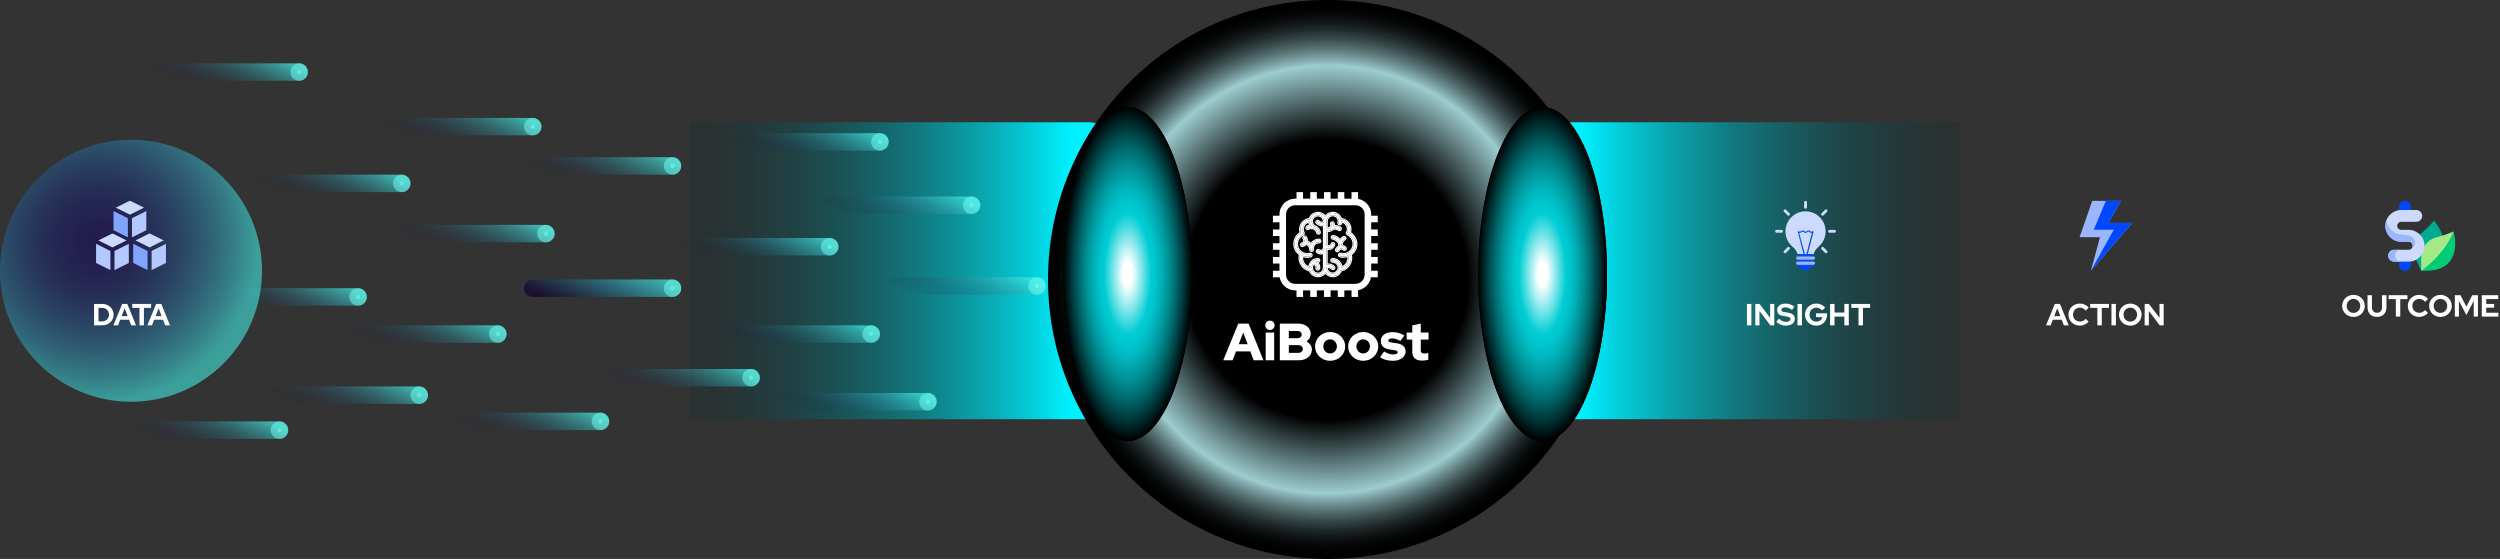 <svg width="1145" height="256" viewBox="0 0 1145 256" fill="none" xmlns="http://www.w3.org/2000/svg">
<rect x="0" y="0" width="1145" height="256" fill="#333333" stroke="none"/>
<g style="mix-blend-mode:lighten">
<path style="mix-blend-mode:lighten" d="M898 56H714.997C703.355 56 682 81.333 682 124C682 166.667 703.355 192 714.997 192H898V56Z" fill="url(#paint0_linear)"/>
</g>
<g style="mix-blend-mode:lighten">
<path style="mix-blend-mode:lighten" d="M316 56H499.003C510.645 56 532 81.333 532 124C532 166.667 510.645 192 499.003 192H316V56Z" fill="url(#paint1_linear)"/>
</g>
<path opacity="0.6" d="M608 229C663.228 229 708 184.228 708 129C708 73.772 663.228 29 608 29C552.772 29 508 73.772 508 129C508 184.228 552.772 229 608 229Z" fill="url(#paint2_radial)"/>
<g style="mix-blend-mode:screen">
<path style="mix-blend-mode:screen" d="M608 256C678.692 256 736 198.692 736 128C736 57.308 678.692 0 608 0C537.308 0 480 57.308 480 128C480 198.692 537.308 256 608 256Z" fill="url(#paint3_radial)"/>
</g>
<path d="M560.246 165L567.134 148.2H571.862L578.654 165H574.19L572.654 160.944H566.102L564.542 165H560.246ZM567.35 157.656H571.43L569.414 152.28L567.35 157.656ZM581.628 151.128C581.036 151.128 580.532 150.92 580.116 150.504C579.7 150.088 579.492 149.584 579.492 148.992C579.492 148.4 579.7 147.896 580.116 147.48C580.532 147.064 581.036 146.856 581.628 146.856C582.22 146.856 582.724 147.064 583.14 147.48C583.556 147.896 583.764 148.4 583.764 148.992C583.764 149.584 583.556 150.088 583.14 150.504C582.724 150.92 582.22 151.128 581.628 151.128ZM583.572 152.304V165H579.684V152.304H583.572ZM586.158 148.2H594.486C595.334 148.2 596.118 148.32 596.838 148.56C597.558 148.784 598.174 149.104 598.686 149.52C599.198 149.936 599.598 150.44 599.886 151.032C600.174 151.608 600.318 152.24 600.318 152.928C600.318 153.616 600.142 154.264 599.79 154.872C599.454 155.464 598.99 155.968 598.398 156.384C599.134 156.784 599.726 157.304 600.174 157.944C600.622 158.584 600.846 159.288 600.846 160.056C600.846 161.528 600.294 162.72 599.19 163.632C598.086 164.544 596.654 165 594.894 165H586.158V148.2ZM594.222 151.584H590.286V154.896H594.222C594.814 154.896 595.286 154.744 595.638 154.44C596.006 154.136 596.19 153.736 596.19 153.24C596.19 152.744 596.006 152.344 595.638 152.04C595.286 151.736 594.814 151.584 594.222 151.584ZM594.582 161.616C595.222 161.616 595.726 161.456 596.094 161.136C596.478 160.816 596.67 160.384 596.67 159.84C596.67 159.296 596.478 158.864 596.094 158.544C595.726 158.224 595.222 158.064 594.582 158.064H590.286V161.616H594.582ZM602.312 158.664C602.312 157.752 602.488 156.896 602.84 156.096C603.208 155.28 603.696 154.576 604.304 153.984C604.928 153.392 605.656 152.928 606.488 152.592C607.336 152.24 608.24 152.064 609.2 152.064C610.16 152.064 611.056 152.24 611.888 152.592C612.736 152.928 613.464 153.392 614.072 153.984C614.696 154.576 615.184 155.28 615.536 156.096C615.904 156.896 616.088 157.752 616.088 158.664C616.088 159.576 615.904 160.44 615.536 161.256C615.184 162.056 614.696 162.752 614.072 163.344C613.464 163.936 612.736 164.4 611.888 164.736C611.056 165.072 610.16 165.24 609.2 165.24C608.24 165.24 607.336 165.072 606.488 164.736C605.656 164.4 604.928 163.936 604.304 163.344C603.696 162.752 603.208 162.056 602.84 161.256C602.488 160.44 602.312 159.576 602.312 158.664ZM609.2 161.88C610.064 161.88 610.792 161.568 611.384 160.944C611.992 160.32 612.296 159.56 612.296 158.664C612.296 157.752 611.992 156.984 611.384 156.36C610.792 155.736 610.064 155.424 609.2 155.424C608.336 155.424 607.6 155.736 606.992 156.36C606.4 156.984 606.104 157.752 606.104 158.664C606.104 159.56 606.4 160.32 606.992 160.944C607.6 161.568 608.336 161.88 609.2 161.88ZM617.452 158.664C617.452 157.752 617.628 156.896 617.98 156.096C618.348 155.28 618.836 154.576 619.444 153.984C620.068 153.392 620.796 152.928 621.628 152.592C622.476 152.24 623.38 152.064 624.34 152.064C625.3 152.064 626.196 152.24 627.028 152.592C627.876 152.928 628.604 153.392 629.212 153.984C629.836 154.576 630.324 155.28 630.676 156.096C631.044 156.896 631.228 157.752 631.228 158.664C631.228 159.576 631.044 160.44 630.676 161.256C630.324 162.056 629.836 162.752 629.212 163.344C628.604 163.936 627.876 164.4 627.028 164.736C626.196 165.072 625.3 165.24 624.34 165.24C623.38 165.24 622.476 165.072 621.628 164.736C620.796 164.4 620.068 163.936 619.444 163.344C618.836 162.752 618.348 162.056 617.98 161.256C617.628 160.44 617.452 159.576 617.452 158.664ZM624.34 161.88C625.204 161.88 625.932 161.568 626.524 160.944C627.132 160.32 627.436 159.56 627.436 158.664C627.436 157.752 627.132 156.984 626.524 156.36C625.932 155.736 625.204 155.424 624.34 155.424C623.476 155.424 622.74 155.736 622.132 156.36C621.54 156.984 621.244 157.752 621.244 158.664C621.244 159.56 621.54 160.32 622.132 160.944C622.74 161.568 623.476 161.88 624.34 161.88ZM632.068 163.584L633.916 160.968C634.716 161.448 635.444 161.8 636.1 162.024C636.756 162.232 637.404 162.336 638.044 162.336C638.684 162.336 639.188 162.248 639.556 162.072C639.94 161.88 640.132 161.632 640.132 161.328C640.132 161.088 640.028 160.896 639.82 160.752C639.612 160.592 639.284 160.48 638.836 160.416L636.316 160.032C635.068 159.84 634.108 159.424 633.436 158.784C632.764 158.128 632.428 157.28 632.428 156.24C632.428 154.96 632.916 153.952 633.892 153.216C634.868 152.48 636.204 152.112 637.9 152.112C638.812 152.112 639.724 152.248 640.636 152.52C641.564 152.776 642.42 153.152 643.204 153.648L641.356 156.144C640.668 155.744 640.012 155.456 639.388 155.28C638.764 155.088 638.14 154.992 637.516 154.992C637.02 154.992 636.62 155.08 636.316 155.256C636.012 155.416 635.86 155.632 635.86 155.904C635.86 156.16 635.972 156.368 636.196 156.528C636.42 156.672 636.804 156.784 637.348 156.864L639.868 157.248C641.116 157.424 642.076 157.84 642.748 158.496C643.436 159.136 643.78 159.952 643.78 160.944C643.78 161.552 643.636 162.12 643.348 162.648C643.06 163.176 642.66 163.632 642.148 164.016C641.652 164.4 641.052 164.704 640.348 164.928C639.644 165.136 638.884 165.24 638.068 165.24C636.868 165.24 635.748 165.104 634.708 164.832C633.684 164.544 632.804 164.128 632.068 163.584ZM646.828 161.136V155.544H644.26V152.304H646.828V149.04L650.716 148.2V152.304H654.268V155.544H650.716V160.368C650.716 160.928 650.836 161.328 651.076 161.568C651.332 161.792 651.772 161.904 652.396 161.904C652.7 161.904 652.988 161.888 653.26 161.856C653.532 161.808 653.828 161.736 654.148 161.64V164.784C653.796 164.896 653.348 164.984 652.804 165.048C652.26 165.128 651.804 165.168 651.436 165.168C649.916 165.168 648.764 164.832 647.98 164.16C647.212 163.472 646.828 162.464 646.828 161.136Z" fill="white"/>
<path fill-rule="evenodd" clip-rule="evenodd" d="M620.8 94H593.2C590.88 94 589 95.881 589 98.2V125.8C589 128.12 590.88 130 593.2 130H620.8C623.12 130 625 128.12 625 125.8V98.2C625 95.881 623.12 94 620.8 94ZM593.2 91C589.224 91 586 94.224 586 98.2V125.8C586 129.777 589.224 133 593.2 133H620.8C624.776 133 628 129.777 628 125.8V98.2C628 94.224 624.776 91 620.8 91H593.2Z" fill="white"/>
<path fill-rule="evenodd" clip-rule="evenodd" d="M593.8 91.6V88H596.8V91.6H593.8Z" fill="white"/>
<path fill-rule="evenodd" clip-rule="evenodd" d="M600.1 91.6V88H603.1V91.6H600.1Z" fill="white"/>
<path fill-rule="evenodd" clip-rule="evenodd" d="M606.4 91.6V88H609.4V91.6H606.4Z" fill="white"/>
<path fill-rule="evenodd" clip-rule="evenodd" d="M612.7 91.6V88H615.7V91.6H612.7Z" fill="white"/>
<path fill-rule="evenodd" clip-rule="evenodd" d="M619 91.6V88H622V91.6H619Z" fill="white"/>
<path fill-rule="evenodd" clip-rule="evenodd" d="M593.8 136V132.4H596.8V136H593.8Z" fill="white"/>
<path fill-rule="evenodd" clip-rule="evenodd" d="M600.1 136V132.4H603.1V136H600.1Z" fill="white"/>
<path fill-rule="evenodd" clip-rule="evenodd" d="M606.4 136V132.4H609.4V136H606.4Z" fill="white"/>
<path fill-rule="evenodd" clip-rule="evenodd" d="M612.7 136V132.4H615.7V136H612.7Z" fill="white"/>
<path fill-rule="evenodd" clip-rule="evenodd" d="M619 136V132.4H622V136H619Z" fill="white"/>
<path fill-rule="evenodd" clip-rule="evenodd" d="M583 98.8H586.6V101.8H583V98.8Z" fill="white"/>
<path fill-rule="evenodd" clip-rule="evenodd" d="M583 105.1H586.6V108.1H583V105.1Z" fill="white"/>
<path fill-rule="evenodd" clip-rule="evenodd" d="M583 111.4H586.6V114.4H583V111.4Z" fill="white"/>
<path fill-rule="evenodd" clip-rule="evenodd" d="M583 117.7H586.6V120.7H583V117.7Z" fill="white"/>
<path fill-rule="evenodd" clip-rule="evenodd" d="M583 124H586.6V127H583V124Z" fill="white"/>
<path fill-rule="evenodd" clip-rule="evenodd" d="M627.4 98.8H631V101.8H627.4V98.8Z" fill="white"/>
<path fill-rule="evenodd" clip-rule="evenodd" d="M627.4 105.1H631V108.1H627.4V105.1Z" fill="white"/>
<path fill-rule="evenodd" clip-rule="evenodd" d="M627.4 111.4H631V114.4H627.4V111.4Z" fill="white"/>
<path fill-rule="evenodd" clip-rule="evenodd" d="M627.4 117.7H631V120.7H627.4V117.7Z" fill="white"/>
<path fill-rule="evenodd" clip-rule="evenodd" d="M627.4 124H631V127H627.4V124Z" fill="white"/>
<path d="M604.67 110.408C604.67 110.102 604.43 109.83 604.122 109.83C602.544 109.795 601.139 110.68 600.487 112.041C600.007 111.36 599.287 110.85 598.464 110.578C598.498 110.306 598.533 110 598.498 109.727C598.43 109.319 598.258 108.945 597.984 108.605C597.881 108.469 597.744 108.367 597.573 108.367C597.264 108.367 596.99 108.605 596.99 108.911C596.99 109.047 597.024 109.183 597.127 109.285C597.436 109.659 597.504 110.17 597.367 110.612C597.196 111.054 596.853 111.429 596.373 111.531C596.064 111.599 595.893 111.905 595.961 112.211C596.03 112.517 596.338 112.687 596.647 112.619C597.23 112.449 597.744 112.075 598.087 111.599C599.287 111.939 600.144 113.028 600.144 114.286C600.144 114.593 600.384 114.831 600.693 114.865C600.933 114.865 601.173 114.695 601.242 114.456C601.242 114.422 601.25 114.397 601.259 114.371C601.267 114.346 601.276 114.32 601.276 114.286C601.276 114.048 601.242 113.844 601.207 113.64C601.242 113.572 601.276 113.504 601.276 113.436C601.447 111.973 602.682 110.918 604.156 110.952C604.43 110.952 604.67 110.714 604.67 110.408Z" fill="white"/>
<path d="M614.545 112.687C615.128 112.721 615.711 112.959 616.157 113.402C616.397 113.674 616.397 114.014 616.157 114.252C615.951 114.456 615.574 114.456 615.368 114.218C615.025 113.878 614.545 113.708 614.065 113.81C613.585 113.912 613.174 114.252 613.002 114.694C612.899 114.967 612.556 115.103 612.282 115.001C612.008 114.899 611.871 114.558 611.974 114.286C612.145 113.912 612.419 113.572 612.728 113.3C612.968 113.129 613.208 112.993 613.482 112.891C613.379 112.415 613.345 111.973 613.414 111.53C613.379 111.53 613.345 111.496 613.345 111.462C612.728 110.306 611.665 109.523 610.431 109.217C610.156 109.183 609.985 108.945 609.985 108.673C610.019 108.366 610.259 108.128 610.568 108.128H610.671C611.939 108.4 613.036 109.149 613.825 110.17C614.089 109.699 614.913 108.729 615.471 108.571C615.711 108.503 615.951 108.605 616.088 108.843C616.225 109.115 616.122 109.455 615.848 109.591C614.751 110.204 614.237 111.462 614.545 112.687Z" fill="white"/>
<path fill-rule="evenodd" clip-rule="evenodd" d="M618.18 106.665C618.694 105.27 618.557 103.705 617.7 102.447C616.877 101.222 615.539 100.439 614.099 100.337C613.996 100.031 613.894 99.759 613.756 99.487C612.865 97.956 611.048 97.207 609.333 97.684C608.339 97.956 607.516 98.602 607.002 99.453C606.488 98.602 605.665 97.956 604.67 97.684C604.259 97.582 603.813 97.514 603.367 97.548C602.099 97.65 600.899 98.33 600.247 99.487C600.076 99.759 599.973 100.065 599.904 100.337C598.43 100.439 597.093 101.222 596.27 102.447C595.447 103.705 595.275 105.27 595.79 106.665C593.355 108.06 592.224 111.02 593.184 113.674C593.63 114.865 594.453 115.851 595.447 116.498C595.413 116.566 595.378 116.634 595.378 116.702C595.001 118.267 595.31 119.934 596.201 121.295C597.058 122.622 598.43 123.54 599.973 123.88C600.179 124.425 600.487 124.901 600.899 125.309C602.03 126.432 603.71 126.772 605.185 126.16C605.973 125.82 606.625 125.275 607.036 124.561C607.448 125.275 608.099 125.82 608.888 126.16C610.362 126.772 612.042 126.432 613.174 125.309C613.585 124.901 613.894 124.391 614.099 123.88C615.642 123.54 616.98 122.622 617.837 121.329C618.728 119.968 619.037 118.301 618.66 116.736C618.66 116.668 618.625 116.6 618.591 116.532C619.585 115.851 620.408 114.899 620.854 113.708C621.745 111.02 620.614 108.094 618.18 106.665ZM606.419 122.69C606.385 123.778 605.733 124.765 604.705 125.173C603.642 125.615 602.442 125.377 601.653 124.561C600.864 123.778 600.624 122.554 601.036 121.533C601.139 121.329 601.242 121.125 601.379 120.92C601.888 120.92 602.334 120.975 602.682 121.397C602.99 121.771 603.127 122.247 602.99 122.724C602.831 123.434 603.93 123.7 604.087 122.996C604.293 122.179 604.087 121.295 603.539 120.648C603.264 120.342 602.956 120.138 602.613 120.002C602.922 119.866 603.264 119.798 603.607 119.798C603.916 119.798 604.156 119.56 604.19 119.253C604.19 118.947 603.95 118.709 603.642 118.675C602.064 118.675 600.624 119.628 600.007 121.091C599.801 121.601 599.699 122.145 599.699 122.656C598.636 122.315 597.71 121.635 597.093 120.716C596.373 119.628 596.133 118.335 596.441 117.076C597.607 117.586 598.944 117.722 600.247 117.382C600.556 117.314 600.727 117.008 600.659 116.702C600.59 116.396 600.281 116.225 599.973 116.294C597.573 116.94 595.104 115.647 594.247 113.334C593.39 111.02 594.487 108.469 596.75 107.414C597.024 107.278 597.161 106.972 597.024 106.665C597.007 106.631 596.99 106.606 596.973 106.58C596.956 106.555 596.938 106.529 596.921 106.495V106.461C596.407 105.339 596.544 104.046 597.196 103.025C597.778 102.14 598.704 101.562 599.699 101.426C599.699 102.106 599.904 102.787 600.247 103.365C599.699 103.433 599.15 103.569 598.67 103.842C598.396 104.012 598.327 104.352 598.464 104.59C598.636 104.862 598.944 104.93 599.219 104.794C599.973 104.352 600.899 104.284 601.722 104.658C602.544 104.998 603.127 105.713 603.333 106.563C603.402 106.869 603.71 107.04 604.019 106.972C604.293 106.904 604.499 106.597 604.43 106.325C604.293 105.713 604.019 105.168 603.607 104.726C603.23 104.284 602.716 103.91 602.167 103.671C602.099 103.637 602.03 103.62 601.962 103.603C601.893 103.586 601.824 103.569 601.756 103.535C601.722 103.467 601.687 103.399 601.619 103.365C600.727 102.481 600.521 101.086 601.173 99.997C601.653 99.181 602.51 98.67 603.402 98.602C603.71 98.568 604.019 98.602 604.327 98.704C605.527 99.01 606.35 100.099 606.385 101.324V102.004C605.493 102.209 604.533 101.97 603.882 101.324C603.642 101.12 603.299 101.12 603.093 101.358C602.887 101.596 602.887 101.936 603.127 102.14C604.019 102.957 605.219 103.297 606.419 103.127V113.674L606.316 113.878C606.179 114.354 605.836 114.729 605.39 114.865C604.945 115.035 604.43 114.933 604.053 114.626C603.813 114.456 603.436 114.524 603.264 114.763C603.093 115.001 603.127 115.307 603.367 115.511C603.71 115.783 604.087 115.953 604.499 116.021C604.91 116.089 605.356 116.055 605.733 115.919C605.973 115.851 606.213 115.715 606.419 115.545V122.69ZM619.723 113.3C618.865 115.613 616.397 116.906 613.996 116.259C613.688 116.191 613.379 116.362 613.311 116.668C613.242 116.974 613.414 117.28 613.722 117.348C615.025 117.688 616.362 117.552 617.528 117.076C617.802 118.335 617.562 119.628 616.877 120.716C616.259 121.635 615.334 122.315 614.305 122.656C614.305 122.111 614.237 121.601 613.996 121.091C613.379 119.628 611.939 118.675 610.362 118.675C610.053 118.675 609.813 118.913 609.779 119.219C609.779 119.526 610.019 119.764 610.328 119.798C611.459 119.798 612.488 120.478 612.934 121.499C613.379 122.554 613.139 123.744 612.316 124.527C611.528 125.309 610.293 125.547 609.265 125.139C608.236 124.731 607.585 123.744 607.55 122.656V122.383C608.476 122.145 609.436 122.383 610.156 123.03C610.396 123.234 610.739 123.234 610.945 122.996C611.151 122.758 611.151 122.417 610.911 122.213C609.985 121.363 608.75 121.023 607.55 121.227V113.776C607.722 113.844 607.893 113.912 608.099 113.946C608.51 114.014 608.956 113.98 609.333 113.844C610.156 113.572 610.773 112.925 611.013 112.075C611.082 111.769 610.911 111.462 610.636 111.394C610.328 111.326 610.019 111.496 609.951 111.769C609.813 112.245 609.471 112.619 609.025 112.755C608.579 112.925 608.065 112.823 607.688 112.517C607.674 112.504 607.661 112.496 607.65 112.489C607.632 112.478 607.619 112.47 607.619 112.449V105.645C608.408 105.883 609.265 105.713 609.951 105.202L610.019 105.134C610.036 105.134 610.045 105.134 610.049 105.13C610.053 105.126 610.053 105.117 610.053 105.1C611.013 104.522 612.248 104.556 613.174 105.236C613.414 105.407 613.791 105.373 613.962 105.1C614.134 104.862 614.099 104.522 613.825 104.318C612.968 103.705 611.871 103.467 610.842 103.637C610.945 103.161 610.876 102.651 610.705 102.209C610.457 101.552 609.426 101.955 609.676 102.617C609.916 103.195 609.745 103.91 609.231 104.318C608.75 104.692 608.099 104.726 607.585 104.42V101.256C607.619 100.031 608.442 98.976 609.642 98.636C609.951 98.568 610.259 98.534 610.568 98.534C611.493 98.602 612.316 99.113 612.796 99.929C613.174 100.575 613.242 101.324 613.071 102.004C613.002 102.311 613.174 102.617 613.482 102.685C613.791 102.753 614.099 102.583 614.168 102.277C614.237 101.97 614.271 101.664 614.271 101.358C615.299 101.528 616.191 102.072 616.774 102.957C617.46 103.978 617.562 105.27 617.048 106.393V106.427C616.842 106.665 616.842 107.006 617.082 107.21C617.117 107.244 617.185 107.278 617.254 107.312C619.483 108.434 620.545 110.986 619.723 113.3Z" fill="white"/>
<path fill-rule="evenodd" clip-rule="evenodd" d="M617.048 106.393C617.562 105.27 617.46 103.978 616.774 102.957C616.296 102.232 615.61 101.735 614.812 101.486C614.637 101.431 614.456 101.389 614.271 101.358C614.271 101.538 614.259 101.718 614.235 101.899C614.219 102.025 614.196 102.151 614.168 102.277C614.099 102.583 613.791 102.753 613.482 102.685C613.174 102.617 613.002 102.311 613.071 102.004C613.242 101.324 613.174 100.575 612.796 99.929C612.316 99.113 611.493 98.602 610.568 98.534C610.259 98.534 609.951 98.568 609.642 98.636C608.442 98.976 607.619 100.031 607.585 101.256V104.42C608.099 104.726 608.75 104.692 609.231 104.318C609.745 103.91 609.916 103.195 609.676 102.617C609.426 101.955 610.457 101.552 610.705 102.209C610.811 102.483 610.878 102.783 610.889 103.086C610.895 103.271 610.881 103.457 610.842 103.637C611.027 103.607 611.215 103.589 611.403 103.585C612.258 103.565 613.122 103.816 613.825 104.318C614.099 104.522 614.134 104.862 613.962 105.1C613.791 105.373 613.414 105.407 613.174 105.236C612.248 104.556 611.013 104.522 610.053 105.1C610.053 105.117 610.053 105.126 610.049 105.13C610.045 105.134 610.036 105.134 610.019 105.134L609.951 105.202C609.42 105.597 608.787 105.788 608.162 105.744C607.979 105.732 607.797 105.699 607.619 105.645V112.449C607.619 112.47 607.632 112.478 607.65 112.489C607.661 112.496 607.674 112.504 607.688 112.517C608.065 112.823 608.579 112.925 609.025 112.755C609.471 112.619 609.813 112.245 609.951 111.769C610.019 111.496 610.328 111.326 610.636 111.394C610.911 111.462 611.082 111.769 611.013 112.075C610.773 112.925 610.156 113.572 609.333 113.844C608.956 113.98 608.51 114.014 608.099 113.946C608.097 113.946 608.095 113.945 608.093 113.945C607.89 113.911 607.72 113.843 607.55 113.776V121.227C607.731 121.196 607.912 121.178 608.093 121.171C609.115 121.137 610.124 121.491 610.911 122.213C611.151 122.417 611.151 122.758 610.945 122.996C610.739 123.234 610.396 123.234 610.156 123.03C609.436 122.383 608.476 122.145 607.55 122.383V122.656C607.585 123.744 608.236 124.731 609.265 125.139C610.293 125.547 611.528 125.309 612.316 124.527C613.139 123.744 613.379 122.554 612.934 121.499C612.488 120.478 611.459 119.798 610.328 119.798C610.019 119.764 609.779 119.526 609.779 119.219C609.813 118.913 610.053 118.675 610.362 118.675C611.939 118.675 613.379 119.628 613.996 121.091C614.152 121.422 614.236 121.754 614.275 122.095C614.297 122.278 614.305 122.465 614.305 122.656C614.489 122.595 614.669 122.523 614.845 122.442C615.654 122.065 616.37 121.471 616.877 120.716C617.464 119.785 617.724 118.703 617.615 117.622C617.597 117.44 617.568 117.258 617.528 117.076C617.36 117.145 617.187 117.207 617.012 117.261C615.976 117.582 614.837 117.639 613.722 117.348C613.414 117.28 613.242 116.974 613.311 116.668C613.379 116.362 613.688 116.191 613.996 116.259C616.397 116.906 618.865 115.613 619.723 113.3C620.545 110.986 619.483 108.434 617.254 107.312C617.185 107.278 617.117 107.244 617.082 107.21C616.842 107.006 616.842 106.665 617.048 106.427V106.393ZM616.533 106.215L616.554 106.17C616.991 105.216 616.903 104.12 616.322 103.256L616.321 103.254L616.319 103.252C615.937 102.671 615.399 102.262 614.764 102.038C614.746 102.157 614.725 102.275 614.698 102.393C614.556 103.026 613.929 103.335 613.364 103.211C612.727 103.07 612.415 102.447 612.541 101.888L612.542 101.881L612.544 101.874C612.685 101.314 612.625 100.712 612.327 100.2C611.939 99.541 611.284 99.133 610.547 99.073C610.291 99.074 610.034 99.103 609.776 99.159C608.813 99.438 608.158 100.283 608.128 101.264V104.064C608.39 104.125 608.67 104.069 608.893 103.896C609.214 103.639 609.324 103.182 609.174 102.822L609.171 102.814L609.168 102.806C609.051 102.497 609.078 102.186 609.218 101.926C609.352 101.679 609.572 101.508 609.803 101.417C610.034 101.326 610.314 101.3 610.583 101.394C610.867 101.492 611.095 101.709 611.212 102.017C611.335 102.333 611.415 102.684 611.431 103.046C612.387 103.032 613.352 103.316 614.142 103.881L614.147 103.884L614.151 103.887C614.659 104.265 614.744 104.927 614.414 105.4C614.046 105.965 613.305 105.992 612.858 105.675L612.854 105.672L612.85 105.669C612.141 105.148 611.204 105.097 610.445 105.499C610.441 105.503 610.437 105.507 610.433 105.511C610.396 105.548 610.358 105.576 610.321 105.597L610.307 105.611L610.276 105.633C609.658 106.094 608.91 106.328 608.162 106.285V112.189C608.379 112.309 608.627 112.33 608.83 112.252L608.847 112.246L608.865 112.24C609.112 112.165 609.332 111.948 609.427 111.627C609.583 111.032 610.211 110.749 610.754 110.868L610.761 110.87L610.768 110.872C611.375 111.022 611.665 111.65 611.544 112.192L611.54 112.206L611.536 112.22C611.249 113.237 610.506 114.022 609.512 114.353C609.068 114.512 608.564 114.554 608.093 114.49V120.632C609.245 120.598 610.384 120.998 611.273 121.812C611.767 122.24 611.724 122.922 611.357 123.346C610.926 123.846 610.234 123.805 609.803 123.439L609.797 123.434L609.792 123.429C609.315 123.001 608.716 122.796 608.108 122.837C608.202 123.643 608.712 124.34 609.466 124.639C610.298 124.969 611.3 124.773 611.932 124.146L611.937 124.142L611.941 124.138C612.597 123.514 612.793 122.563 612.434 121.71C612.073 120.886 611.239 120.337 610.328 120.337H610.298L610.268 120.333C609.718 120.273 609.236 119.832 609.236 119.219V119.19L609.239 119.16C609.301 118.614 609.744 118.136 610.362 118.136C612.157 118.136 613.79 119.217 614.493 120.873C614.649 121.206 614.741 121.537 614.792 121.866C615.439 121.53 616.008 121.036 616.42 120.424C616.919 119.63 617.15 118.718 617.085 117.802C615.986 118.126 614.778 118.179 613.593 117.872C612.963 117.726 612.656 117.107 612.781 116.551C612.922 115.919 613.55 115.609 614.114 115.734L614.127 115.736L614.139 115.739C616.261 116.311 618.449 115.171 619.212 113.117C619.939 111.068 619 108.797 617.009 107.793L617.008 107.792L617.006 107.791C616.975 107.776 616.929 107.753 616.886 107.729C616.85 107.708 616.782 107.668 616.717 107.609C616.277 107.224 616.266 106.638 616.533 106.215ZM613.756 99.487C613.894 99.759 613.996 100.031 614.099 100.337C615.539 100.439 616.877 101.222 617.7 102.447C618.557 103.705 618.694 105.27 618.18 106.665C620.614 108.094 621.745 111.02 620.854 113.708C620.408 114.899 619.585 115.851 618.591 116.532C618.625 116.6 618.66 116.668 618.66 116.736C619.037 118.301 618.728 119.968 617.837 121.329C616.98 122.622 615.642 123.54 614.099 123.88C613.894 124.391 613.585 124.901 613.174 125.309C612.042 126.432 610.362 126.772 608.888 126.16C608.289 125.901 607.769 125.525 607.373 125.046C607.248 124.894 607.135 124.732 607.036 124.561C606.937 124.732 606.825 124.894 606.699 125.046C606.304 125.525 605.784 125.901 605.185 126.16C603.71 126.772 602.03 126.432 600.899 125.309C600.487 124.901 600.179 124.425 599.973 123.88C598.43 123.54 597.058 122.622 596.201 121.295C595.31 119.934 595.001 118.267 595.378 116.702C595.378 116.634 595.413 116.566 595.447 116.498C594.453 115.851 593.63 114.865 593.184 113.674C592.224 111.02 593.355 108.06 595.79 106.665C595.275 105.27 595.447 103.705 596.27 102.447C597.093 101.222 598.43 100.439 599.904 100.337C599.973 100.065 600.076 99.759 600.247 99.487C600.899 98.33 602.099 97.65 603.367 97.548C603.813 97.514 604.259 97.582 604.67 97.684C605.469 97.902 606.157 98.363 606.664 98.976C606.788 99.126 606.901 99.286 607.002 99.453C607.103 99.286 607.216 99.126 607.34 98.976C607.846 98.363 608.534 97.902 609.333 97.684C611.048 97.207 612.865 97.956 613.756 99.487ZM609.188 97.164C608.32 97.402 607.568 97.89 607.002 98.538C606.435 97.89 605.683 97.402 604.815 97.164L604.808 97.162L604.802 97.161C604.36 97.051 603.851 96.97 603.326 97.01H603.323C601.897 97.125 600.529 97.89 599.779 99.213C599.651 99.419 599.557 99.636 599.486 99.84C597.993 100.052 596.661 100.893 595.818 102.148L595.816 102.151L595.814 102.153C594.98 103.43 594.747 104.989 595.145 106.43C592.747 108.032 591.673 111.092 592.673 113.856L592.674 113.859L592.675 113.861C593.112 115.028 593.879 116.015 594.818 116.717C594.456 118.389 594.802 120.147 595.745 121.587C596.631 122.957 598.013 123.924 599.576 124.338C599.804 124.844 600.117 125.296 600.515 125.69C601.799 126.965 603.713 127.355 605.394 126.657L605.398 126.655L605.401 126.654C606.031 126.382 606.593 125.989 607.036 125.485C607.479 125.989 608.041 126.382 608.671 126.654L608.675 126.655L608.678 126.657C610.359 127.355 612.273 126.965 613.558 125.69C613.958 125.293 614.267 124.818 614.491 124.34C616.056 123.925 617.407 122.958 618.29 121.625L618.292 121.622C619.237 120.18 619.583 118.418 619.218 116.744C620.15 116.029 620.923 115.072 621.363 113.895L621.367 113.886L621.37 113.876C622.296 111.085 621.22 108.06 618.824 106.434C619.226 104.998 619.026 103.433 618.15 102.146C617.306 100.89 615.97 100.048 614.499 99.838C614.424 99.639 614.342 99.444 614.242 99.246L614.235 99.231L614.227 99.217C613.213 97.477 611.144 96.621 609.188 97.164ZM601.173 99.997C600.521 101.086 600.727 102.481 601.619 103.365C601.687 103.399 601.722 103.467 601.756 103.535C601.824 103.569 601.893 103.586 601.962 103.603C602.03 103.62 602.099 103.637 602.167 103.671C602.716 103.91 603.23 104.284 603.607 104.726C604.019 105.168 604.293 105.713 604.43 106.325C604.499 106.597 604.293 106.904 604.019 106.972C603.71 107.04 603.402 106.869 603.333 106.563C603.127 105.713 602.544 104.998 601.722 104.658C600.899 104.284 599.973 104.352 599.219 104.794C598.944 104.93 598.636 104.862 598.464 104.59C598.327 104.352 598.396 104.012 598.67 103.842C598.984 103.664 599.327 103.544 599.68 103.463C599.867 103.421 600.057 103.389 600.247 103.365C600.151 103.203 600.065 103.033 599.992 102.856C599.874 102.571 599.788 102.271 599.741 101.964C599.713 101.786 599.699 101.606 599.699 101.426C599.515 101.451 599.334 101.491 599.157 101.546C598.375 101.786 597.671 102.304 597.196 103.025C596.544 104.046 596.407 105.339 596.921 106.461V106.495C596.938 106.529 596.956 106.555 596.973 106.58C596.99 106.606 597.007 106.631 597.024 106.665C597.161 106.972 597.024 107.278 596.75 107.414C594.487 108.469 593.39 111.02 594.247 113.334C595.104 115.647 597.573 116.94 599.973 116.294C600.281 116.225 600.59 116.396 600.659 116.702C600.727 117.008 600.556 117.314 600.247 117.382C599.131 117.674 597.99 117.616 596.953 117.272C596.779 117.215 596.608 117.149 596.441 117.076C596.397 117.257 596.364 117.438 596.342 117.62C596.212 118.702 596.476 119.784 597.093 120.716C597.603 121.476 598.325 122.073 599.16 122.449C599.335 122.528 599.515 122.597 599.699 122.656C599.699 122.474 599.712 122.287 599.738 122.1C599.785 121.761 599.875 121.419 600.007 121.091C600.624 119.628 602.064 118.675 603.642 118.675C603.95 118.709 604.19 118.947 604.19 119.253C604.156 119.56 603.916 119.798 603.607 119.798C603.536 119.798 603.465 119.801 603.394 119.807C603.123 119.829 602.857 119.894 602.613 120.002C602.839 120.092 603.05 120.211 603.246 120.369C603.347 120.451 603.445 120.544 603.539 120.648C604.087 121.295 604.293 122.179 604.087 122.996C603.93 123.7 602.831 123.434 602.99 122.724C603.127 122.247 602.99 121.771 602.682 121.397C602.334 120.975 601.888 120.92 601.379 120.92C601.242 121.125 601.139 121.329 601.036 121.533C600.624 122.554 600.864 123.778 601.653 124.561C602.442 125.377 603.642 125.615 604.705 125.173C605.733 124.765 606.385 123.778 606.419 122.69V115.545C606.254 115.681 606.067 115.796 605.876 115.871C605.829 115.89 605.781 115.906 605.733 115.919C605.356 116.055 604.91 116.089 604.499 116.021C604.087 115.953 603.71 115.783 603.367 115.511C603.127 115.307 603.093 115.001 603.264 114.763C603.436 114.524 603.813 114.456 604.053 114.626C604.43 114.933 604.945 115.035 605.39 114.865C605.836 114.729 606.179 114.354 606.316 113.878L606.419 113.674V103.127C606.238 103.153 606.056 103.167 605.876 103.169C604.863 103.184 603.884 102.834 603.127 102.14C602.887 101.936 602.887 101.596 603.093 101.358C603.299 101.12 603.642 101.12 603.882 101.324C604.533 101.97 605.493 102.209 606.385 102.004V101.324C606.35 100.099 605.527 99.01 604.327 98.704C604.019 98.602 603.71 98.568 603.402 98.602C602.51 98.67 601.653 99.181 601.173 99.997ZM605.842 101.332C605.811 100.335 605.141 99.468 604.192 99.226L604.174 99.221L604.156 99.215C603.918 99.137 603.688 99.113 603.462 99.138L603.452 99.139H603.443C602.727 99.194 602.031 99.607 601.642 100.269L601.641 100.27L601.64 100.272C601.129 101.126 601.275 102.228 601.965 102.947C602.025 102.99 602.073 103.038 602.112 103.085C602.175 103.101 602.283 103.129 602.396 103.183C603.009 103.451 603.584 103.868 604.014 104.369C604.491 104.885 604.804 105.512 604.959 106.202C605.033 106.507 604.95 106.8 604.81 107.016C604.669 107.234 604.44 107.423 604.151 107.494L604.144 107.496L604.137 107.498C603.574 107.622 602.948 107.314 602.804 106.686C602.636 105.994 602.165 105.425 601.513 105.155L601.504 105.152L601.495 105.148C600.84 104.85 600.102 104.902 599.495 105.258L599.478 105.268L599.461 105.276C598.956 105.527 598.335 105.401 598.004 104.876L597.998 104.867L597.993 104.857C597.712 104.369 597.859 103.709 598.382 103.385L598.391 103.379L598.401 103.374C598.736 103.184 599.093 103.053 599.451 102.964C599.343 102.685 599.261 102.393 599.212 102.095C598.594 102.31 598.037 102.734 597.652 103.317C597.093 104.195 596.983 105.295 597.416 106.238L597.461 106.338C597.476 106.362 597.493 106.391 597.51 106.424L597.515 106.435L597.52 106.447C597.785 107.038 597.504 107.642 596.993 107.896L596.987 107.899L596.981 107.902C594.964 108.841 594 111.105 594.757 113.148C595.518 115.204 597.707 116.345 599.831 115.774L599.843 115.77L599.855 115.768C600.419 115.643 601.047 115.953 601.189 116.585C601.313 117.141 601.006 117.76 600.377 117.906C599.188 118.214 597.975 118.161 596.868 117.811C596.788 118.722 597.023 119.628 597.546 120.419C597.965 121.042 598.546 121.544 599.222 121.881C599.279 121.547 599.373 121.213 599.503 120.89L599.505 120.886L599.506 120.883C600.207 119.221 601.843 118.136 603.642 118.136H603.672L603.702 118.14C604.252 118.2 604.733 118.64 604.733 119.253V119.283L604.73 119.313C604.681 119.754 604.381 120.151 603.942 120.287C603.943 120.288 603.944 120.289 603.945 120.29L603.949 120.296L603.954 120.301C604.614 121.078 604.861 122.138 604.616 123.12C604.541 123.442 604.346 123.691 604.077 123.829C603.82 123.961 603.535 123.973 603.29 123.913C603.045 123.853 602.8 123.711 602.632 123.481C602.456 123.24 602.387 122.932 602.46 122.607L602.464 122.591L602.468 122.576C602.548 122.297 602.477 121.999 602.261 121.738C602.122 121.569 601.961 121.496 601.679 121.47C601.63 121.559 601.583 121.652 601.532 121.753C601.211 122.573 601.41 123.558 602.037 124.18L602.041 124.184L602.045 124.188C602.675 124.84 603.634 125.034 604.495 124.676L604.499 124.675L604.503 124.673C605.316 124.35 605.845 123.566 605.876 122.681V116.441C605.414 116.598 604.891 116.632 604.41 116.553C603.902 116.469 603.439 116.258 603.028 115.932L603.021 115.926L603.014 115.92C602.566 115.539 602.483 114.92 602.823 114.449C603.003 114.199 603.275 114.057 603.539 114.011C603.803 113.964 604.111 114.005 604.369 114.188L604.383 114.198L604.397 114.209C604.639 114.406 604.95 114.455 605.195 114.362L605.213 114.355L605.231 114.35C605.479 114.274 605.701 114.054 605.794 113.73L605.808 113.682L605.876 113.547V103.708C604.737 103.722 603.627 103.329 602.765 102.542C602.271 102.114 602.314 101.432 602.681 101.007C603.112 100.508 603.804 100.548 604.235 100.915L604.251 100.928L604.266 100.943C604.676 101.35 605.254 101.558 605.842 101.535V101.332ZM598.498 109.727C598.533 110 598.498 110.306 598.464 110.578C599.093 110.786 599.662 111.133 600.11 111.589C600.248 111.73 600.374 111.881 600.487 112.041C600.573 111.862 600.671 111.692 600.781 111.531C601.51 110.464 602.751 109.8 604.122 109.83C604.43 109.83 604.67 110.102 604.67 110.408C604.67 110.714 604.43 110.952 604.156 110.952C602.682 110.918 601.447 111.973 601.276 113.436C601.276 113.504 601.242 113.572 601.207 113.64C601.242 113.844 601.276 114.048 601.276 114.286C601.276 114.32 601.267 114.346 601.259 114.371C601.25 114.397 601.242 114.422 601.242 114.456C601.173 114.695 600.933 114.865 600.693 114.865C600.384 114.831 600.144 114.593 600.144 114.286C600.144 113.028 599.287 111.939 598.087 111.599C597.744 112.075 597.23 112.449 596.647 112.619C596.338 112.687 596.03 112.517 595.961 112.211C595.893 111.905 596.064 111.599 596.373 111.531C596.853 111.429 597.196 111.054 597.367 110.612C597.504 110.17 597.436 109.659 597.127 109.285C597.024 109.183 596.99 109.047 596.99 108.911C596.99 108.605 597.264 108.367 597.573 108.367C597.744 108.367 597.881 108.469 597.984 108.605C598.258 108.945 598.43 109.319 598.498 109.727ZM598.413 108.274C598.739 108.681 598.95 109.137 599.034 109.639L599.036 109.65L599.037 109.661C599.061 109.849 599.059 110.043 599.047 110.224C599.551 110.443 600.015 110.746 600.407 111.122C601.245 109.97 602.619 109.26 604.128 109.291C604.775 109.295 605.213 109.849 605.213 110.408C605.213 110.989 604.753 111.491 604.156 111.491H604.15H604.143C602.954 111.463 601.964 112.304 601.817 113.479C601.812 113.565 601.792 113.645 601.769 113.71C601.795 113.878 601.819 114.07 601.819 114.286C601.819 114.384 601.798 114.464 601.785 114.509V114.532L601.764 114.604C601.626 115.082 601.166 115.404 600.693 115.404H600.663L600.633 115.4C600.083 115.34 599.601 114.899 599.601 114.286C599.601 113.391 599.061 112.597 598.262 112.235C597.871 112.651 597.364 112.972 596.8 113.136L596.783 113.141L596.765 113.145C596.201 113.27 595.573 112.96 595.431 112.328C595.306 111.768 595.618 111.145 596.255 111.005L596.257 111.004H596.259C596.506 110.951 596.726 110.751 596.853 110.436C596.935 110.155 596.885 109.853 596.718 109.641C596.499 109.406 596.447 109.122 596.447 108.911C596.447 108.266 597.008 107.828 597.573 107.828C597.98 107.828 598.257 108.071 598.413 108.274ZM616.553 113.033L616.565 113.047C616.76 113.267 616.88 113.543 616.88 113.84C616.88 114.14 616.756 114.419 616.541 114.633C616.124 115.047 615.394 115.052 614.973 114.589C614.745 114.368 614.452 114.279 614.179 114.337L614.065 113.81C614.545 113.708 615.025 113.878 615.368 114.218C615.574 114.456 615.951 114.456 616.157 114.252C616.397 114.014 616.397 113.674 616.157 113.402C615.711 112.959 615.128 112.721 614.545 112.687C614.237 111.462 614.751 110.204 615.848 109.591C616.122 109.455 616.225 109.115 616.088 108.843C615.951 108.605 615.711 108.503 615.471 108.571C615.064 108.686 614.515 109.233 614.146 109.703C614.009 109.878 613.896 110.042 613.825 110.17C613.708 110.019 613.585 109.874 613.455 109.735C612.708 108.938 611.752 108.36 610.671 108.128H610.568C610.259 108.128 610.019 108.366 609.985 108.673C609.985 108.945 610.156 109.183 610.431 109.217C611.665 109.523 612.728 110.306 613.345 111.462C613.345 111.491 613.369 111.519 613.397 111.528C613.403 111.53 613.408 111.53 613.414 111.53C613.386 111.709 613.375 111.888 613.379 112.068C613.384 112.335 613.421 112.607 613.482 112.891C613.208 112.993 612.968 113.129 612.728 113.3C612.419 113.572 612.145 113.912 611.974 114.286C611.871 114.558 612.008 114.899 612.282 115.001L612.091 115.505C611.508 115.288 611.268 114.619 611.465 114.097L611.472 114.08L611.479 114.063C611.688 113.608 612.014 113.209 612.367 112.897L612.389 112.878L612.412 112.861C612.561 112.756 612.713 112.66 612.875 112.574C612.835 112.28 612.823 111.987 612.848 111.691C612.844 111.682 612.84 111.672 612.837 111.663C612.296 110.684 611.387 110.017 610.325 109.746C609.749 109.655 609.442 109.147 609.442 108.673V108.643L609.445 108.613C609.506 108.067 609.95 107.589 610.568 107.589H610.729L610.785 107.602C611.951 107.852 612.976 108.461 613.781 109.293C613.894 109.154 614.017 109.014 614.145 108.881C614.312 108.706 614.498 108.535 614.687 108.392C614.869 108.255 615.088 108.119 615.322 108.052C615.826 107.909 616.311 108.144 616.56 108.575L616.567 108.588L616.574 108.602C616.834 109.118 616.654 109.784 616.105 110.066C615.34 110.498 614.925 111.33 615.011 112.206C615.569 112.32 616.107 112.591 616.541 113.021L616.553 113.033ZM613.002 114.694C613.174 114.252 613.585 113.912 614.065 113.81L614.179 114.337C613.87 114.402 613.612 114.623 613.51 114.887C613.29 115.463 612.617 115.701 612.091 115.505L612.282 115.001C612.556 115.103 612.899 114.967 613.002 114.694Z" fill="white"/>
<path opacity="0.7" d="M403 61H339C336.791 61 335 62.791 335 65C335 67.209 336.791 69 339 69H403C405.209 69 407 67.209 407 65C407 62.791 405.209 61 403 61Z" fill="url(#paint4_linear)"/>
<path opacity="0.5" d="M401 68.464C402.913 69.568 405.359 68.913 406.464 67C407.568 65.087 406.913 62.641 405 61.537C403.087 60.432 400.641 61.088 399.536 63C398.432 64.913 399.087 67.359 401 68.464Z" fill="#73FFF5"/>
<path opacity="0.5" d="M402.5 65.866C402.978 66.142 403.59 65.978 403.866 65.5C404.142 65.022 403.978 64.41 403.5 64.134C403.022 63.858 402.41 64.022 402.134 64.5C401.858 64.978 402.022 65.59 402.5 65.866Z" fill="#73FFF5"/>
<path opacity="0.7" d="M399 149H335C332.791 149 331 150.791 331 153C331 155.209 332.791 157 335 157H399C401.209 157 403 155.209 403 153C403 150.791 401.209 149 399 149Z" fill="url(#paint5_linear)"/>
<path opacity="0.5" d="M397 156.464C398.913 157.568 401.359 156.913 402.464 155C403.568 153.087 402.913 150.641 401 149.537C399.087 148.432 396.641 149.088 395.536 151C394.432 152.913 395.087 155.359 397 156.464Z" fill="#73FFF5"/>
<path opacity="0.5" d="M398.5 153.866C398.978 154.142 399.59 153.978 399.866 153.5C400.142 153.022 399.978 152.41 399.5 152.134C399.022 151.858 398.41 152.022 398.134 152.5C397.858 152.978 398.022 153.59 398.5 153.866Z" fill="#73FFF5"/>
<path opacity="0.7" d="M275 189H211C208.791 189 207 190.791 207 193C207 195.209 208.791 197 211 197H275C277.209 197 279 195.209 279 193C279 190.791 277.209 189 275 189Z" fill="url(#paint6_linear)"/>
<path opacity="0.5" d="M273 196.464C274.913 197.568 277.359 196.913 278.464 195C279.568 193.087 278.913 190.641 277 189.536C275.087 188.432 272.641 189.087 271.536 191C270.432 192.913 271.087 195.359 273 196.464Z" fill="#73FFF5"/>
<path opacity="0.5" d="M274.5 193.866C274.978 194.142 275.59 193.978 275.866 193.5C276.142 193.022 275.978 192.41 275.5 192.134C275.022 191.858 274.41 192.022 274.134 192.5C273.858 192.978 274.022 193.59 274.5 193.866Z" fill="#73FFF5"/>
<path opacity="0.7" d="M308 128H244C241.791 128 240 129.791 240 132C240 134.209 241.791 136 244 136H308C310.209 136 312 134.209 312 132C312 129.791 310.209 128 308 128Z" fill="url(#paint7_linear)"/>
<path opacity="0.5" d="M306 135.464C307.913 136.568 310.359 135.913 311.464 134C312.568 132.087 311.913 129.641 310 128.537C308.087 127.432 305.641 128.088 304.536 130C303.432 131.913 304.087 134.359 306 135.464Z" fill="#73FFF5"/>
<path opacity="0.5" d="M307.5 132.866C307.978 133.142 308.59 132.978 308.866 132.5C309.142 132.022 308.978 131.41 308.5 131.134C308.022 130.858 307.41 131.022 307.134 131.5C306.858 131.978 307.022 132.59 307.5 132.866Z" fill="#73FFF5"/>
<path opacity="0.7" d="M344 169H280C277.791 169 276 170.791 276 173C276 175.209 277.791 177 280 177H344C346.209 177 348 175.209 348 173C348 170.791 346.209 169 344 169Z" fill="url(#paint8_linear)"/>
<path opacity="0.5" d="M342 176.464C343.913 177.568 346.359 176.913 347.464 175C348.568 173.087 347.913 170.641 346 169.536C344.087 168.432 341.641 169.087 340.536 171C339.432 172.913 340.087 175.359 342 176.464Z" fill="#73FFF5"/>
<path opacity="0.5" d="M343.5 173.866C343.978 174.142 344.59 173.978 344.866 173.5C345.142 173.022 344.978 172.41 344.5 172.134C344.022 171.858 343.41 172.022 343.134 172.5C342.858 172.978 343.022 173.59 343.5 173.866Z" fill="#73FFF5"/>
<path opacity="0.7" d="M380 109H316C313.791 109 312 110.791 312 113C312 115.209 313.791 117 316 117H380C382.209 117 384 115.209 384 113C384 110.791 382.209 109 380 109Z" fill="url(#paint9_linear)"/>
<path opacity="0.5" d="M378 116.464C379.913 117.568 382.359 116.913 383.464 115C384.568 113.087 383.913 110.641 382 109.537C380.087 108.432 377.641 109.088 376.536 111C375.432 112.913 376.087 115.359 378 116.464Z" fill="#73FFF5"/>
<path opacity="0.5" d="M379.5 113.866C379.978 114.142 380.59 113.978 380.866 113.5C381.142 113.022 380.978 112.41 380.5 112.134C380.022 111.858 379.41 112.022 379.134 112.5C378.858 112.978 379.022 113.59 379.5 113.866Z" fill="#73FFF5"/>
<path opacity="0.7" d="M308 72H244C241.791 72 240 73.791 240 76C240 78.209 241.791 80 244 80H308C310.209 80 312 78.209 312 76C312 73.791 310.209 72 308 72Z" fill="url(#paint10_linear)"/>
<path opacity="0.5" d="M306 79.464C307.913 80.568 310.359 79.913 311.464 78C312.568 76.087 311.913 73.641 310 72.537C308.087 71.432 305.641 72.088 304.536 74C303.432 75.913 304.087 78.359 306 79.464Z" fill="#73FFF5"/>
<path opacity="0.5" d="M307.5 76.866C307.978 77.142 308.59 76.978 308.866 76.5C309.142 76.022 308.978 75.41 308.5 75.134C308.022 74.858 307.41 75.022 307.134 75.5C306.858 75.978 307.022 76.59 307.5 76.866Z" fill="#73FFF5"/>
<path opacity="0.7" d="M250 103H186C183.791 103 182 104.791 182 107C182 109.209 183.791 111 186 111H250C252.209 111 254 109.209 254 107C254 104.791 252.209 103 250 103Z" fill="url(#paint11_linear)"/>
<path opacity="0.5" d="M248 110.464C249.913 111.568 252.359 110.913 253.464 109C254.568 107.087 253.913 104.641 252 103.537C250.087 102.432 247.641 103.088 246.536 105C245.432 106.913 246.087 109.359 248 110.464Z" fill="#73FFF5"/>
<path opacity="0.5" d="M249.5 107.866C249.978 108.142 250.59 107.978 250.866 107.5C251.142 107.022 250.978 106.41 250.5 106.134C250.022 105.858 249.41 106.022 249.134 106.5C248.858 106.978 249.022 107.59 249.5 107.866Z" fill="#73FFF5"/>
<path opacity="0.7" d="M228 149H164C161.791 149 160 150.791 160 153C160 155.209 161.791 157 164 157H228C230.209 157 232 155.209 232 153C232 150.791 230.209 149 228 149Z" fill="url(#paint12_linear)"/>
<path opacity="0.5" d="M226 156.464C227.913 157.568 230.359 156.913 231.464 155C232.568 153.087 231.913 150.641 230 149.537C228.087 148.432 225.641 149.088 224.536 151C223.432 152.913 224.087 155.359 226 156.464Z" fill="#73FFF5"/>
<path opacity="0.5" d="M227.5 153.866C227.978 154.142 228.59 153.978 228.866 153.5C229.142 153.022 228.978 152.41 228.5 152.134C228.022 151.858 227.41 152.022 227.134 152.5C226.858 152.978 227.022 153.59 227.5 153.866Z" fill="#73FFF5"/>
<path opacity="0.7" d="M192 177H128C125.791 177 124 178.791 124 181C124 183.209 125.791 185 128 185H192C194.209 185 196 183.209 196 181C196 178.791 194.209 177 192 177Z" fill="url(#paint13_linear)"/>
<path opacity="0.5" d="M190 184.464C191.913 185.568 194.359 184.913 195.464 183C196.568 181.087 195.913 178.641 194 177.536C192.087 176.432 189.641 177.087 188.536 179C187.432 180.913 188.087 183.359 190 184.464Z" fill="#73FFF5"/>
<path opacity="0.5" d="M191.5 181.866C191.978 182.142 192.59 181.978 192.866 181.5C193.142 181.022 192.978 180.41 192.5 180.134C192.022 179.858 191.41 180.022 191.134 180.5C190.858 180.978 191.022 181.59 191.5 181.866Z" fill="#73FFF5"/>
<path opacity="0.7" d="M164 132H100C97.791 132 96 133.791 96 136C96 138.209 97.791 140 100 140H164C166.209 140 168 138.209 168 136C168 133.791 166.209 132 164 132Z" fill="url(#paint14_linear)"/>
<path opacity="0.5" d="M162 139.464C163.913 140.568 166.359 139.913 167.464 138C168.568 136.087 167.913 133.641 166 132.537C164.087 131.432 161.641 132.088 160.536 134C159.432 135.913 160.087 138.359 162 139.464Z" fill="#73FFF5"/>
<path opacity="0.5" d="M163.5 136.866C163.978 137.142 164.59 136.978 164.866 136.5C165.142 136.022 164.978 135.41 164.5 135.134C164.022 134.858 163.41 135.022 163.134 135.5C162.858 135.978 163.022 136.59 163.5 136.866Z" fill="#73FFF5"/>
<path opacity="0.7" d="M184 80H120C117.791 80 116 81.791 116 84C116 86.209 117.791 88 120 88H184C186.209 88 188 86.209 188 84C188 81.791 186.209 80 184 80Z" fill="url(#paint15_linear)"/>
<path opacity="0.5" d="M182 87.464C183.913 88.568 186.359 87.913 187.464 86C188.568 84.087 187.913 81.641 186 80.537C184.087 79.432 181.641 80.088 180.536 82C179.432 83.913 180.087 86.359 182 87.464Z" fill="#73FFF5"/>
<path opacity="0.5" d="M183.5 84.866C183.978 85.142 184.59 84.978 184.866 84.5C185.142 84.022 184.978 83.41 184.5 83.134C184.022 82.858 183.41 83.022 183.134 83.5C182.858 83.978 183.022 84.59 183.5 84.866Z" fill="#73FFF5"/>
<path opacity="0.7" d="M137 29H73C70.791 29 69 30.791 69 33C69 35.209 70.791 37 73 37H137C139.209 37 141 35.209 141 33C141 30.791 139.209 29 137 29Z" fill="url(#paint16_linear)"/>
<path opacity="0.5" d="M135 36.464C136.913 37.568 139.359 36.913 140.464 35C141.568 33.087 140.913 30.641 139 29.537C137.087 28.432 134.641 29.087 133.536 31C132.432 32.913 133.087 35.359 135 36.464Z" fill="#73FFF5"/>
<path opacity="0.5" d="M136.5 33.866C136.978 34.142 137.59 33.978 137.866 33.5C138.142 33.022 137.978 32.41 137.5 32.134C137.022 31.858 136.41 32.022 136.134 32.5C135.858 32.978 136.022 33.59 136.5 33.866Z" fill="#73FFF5"/>
<path opacity="0.7" d="M128 193H64C61.791 193 60 194.791 60 197C60 199.209 61.791 201 64 201H128C130.209 201 132 199.209 132 197C132 194.791 130.209 193 128 193Z" fill="url(#paint17_linear)"/>
<path opacity="0.5" d="M126 200.464C127.913 201.568 130.359 200.913 131.464 199C132.568 197.087 131.913 194.641 130 193.536C128.087 192.432 125.641 193.087 124.536 195C123.432 196.913 124.087 199.359 126 200.464Z" fill="#73FFF5"/>
<path opacity="0.5" d="M127.5 197.866C127.978 198.142 128.59 197.978 128.866 197.5C129.142 197.022 128.978 196.41 128.5 196.134C128.022 195.858 127.41 196.022 127.134 196.5C126.858 196.978 127.022 197.59 127.5 197.866Z" fill="#73FFF5"/>
<path opacity="0.7" d="M244 54H180C177.791 54 176 55.791 176 58C176 60.209 177.791 62 180 62H244C246.209 62 248 60.209 248 58C248 55.791 246.209 54 244 54Z" fill="url(#paint18_linear)"/>
<path opacity="0.5" d="M242 61.464C243.913 62.568 246.359 61.913 247.464 60C248.568 58.087 247.913 55.641 246 54.537C244.087 53.432 241.641 54.088 240.536 56C239.432 57.913 240.087 60.359 242 61.464Z" fill="#73FFF5"/>
<path opacity="0.5" d="M243.5 58.866C243.978 59.142 244.59 58.978 244.866 58.5C245.142 58.022 244.978 57.41 244.5 57.134C244.022 56.858 243.41 57.022 243.134 57.5C242.858 57.978 243.022 58.59 243.5 58.866Z" fill="#73FFF5"/>
<path opacity="0.7" d="M425 180H361C358.791 180 357 181.791 357 184C357 186.209 358.791 188 361 188H425C427.209 188 429 186.209 429 184C429 181.791 427.209 180 425 180Z" fill="url(#paint19_linear)"/>
<path opacity="0.5" d="M423 187.464C424.913 188.568 427.359 187.913 428.464 186C429.568 184.087 428.913 181.641 427 180.536C425.087 179.432 422.641 180.087 421.536 182C420.432 183.913 421.087 186.359 423 187.464Z" fill="#73FFF5"/>
<path opacity="0.5" d="M424.5 184.866C424.978 185.142 425.59 184.978 425.866 184.5C426.142 184.022 425.978 183.41 425.5 183.134C425.022 182.858 424.41 183.022 424.134 183.5C423.858 183.978 424.022 184.59 424.5 184.866Z" fill="#73FFF5"/>
<path opacity="0.7" d="M445 90H381C378.791 90 377 91.791 377 94C377 96.209 378.791 98 381 98H445C447.209 98 449 96.209 449 94C449 91.791 447.209 90 445 90Z" fill="url(#paint20_linear)"/>
<path opacity="0.5" d="M443 97.464C444.913 98.568 447.359 97.913 448.464 96C449.568 94.087 448.913 91.641 447 90.537C445.087 89.432 442.641 90.088 441.536 92C440.432 93.913 441.087 96.359 443 97.464Z" fill="#73FFF5"/>
<path opacity="0.5" d="M444.5 94.866C444.978 95.142 445.59 94.978 445.866 94.5C446.142 94.022 445.978 93.41 445.5 93.134C445.022 92.858 444.41 93.022 444.134 93.5C443.858 93.978 444.022 94.59 444.5 94.866Z" fill="#73FFF5"/>
<path opacity="0.7" d="M475 127H411C408.791 127 407 128.791 407 131C407 133.209 408.791 135 411 135H475C477.209 135 479 133.209 479 131C479 128.791 477.209 127 475 127Z" fill="url(#paint21_linear)"/>
<path opacity="0.5" d="M473 134.464C474.913 135.568 477.359 134.913 478.464 133C479.568 131.087 478.913 128.641 477 127.537C475.087 126.432 472.641 127.088 471.536 129C470.432 130.913 471.087 133.359 473 134.464Z" fill="#73FFF5"/>
<path opacity="0.5" d="M474.5 131.866C474.978 132.142 475.59 131.978 475.866 131.5C476.142 131.022 475.978 130.41 475.5 130.134C475.022 129.858 474.41 130.022 474.134 130.5C473.858 130.978 474.022 131.59 474.5 131.866Z" fill="#73FFF5"/>
<path d="M1108.91 124L1106.42 118.6C1104.55 114.541 1105.65 109.783 1108.81 107.029C1110.78 105.315 1112.66 103.489 1114.39 101.504L1114.83 101L1115.85 102.414C1117.1 104.158 1118.06 106.013 1118.63 107.893L1108.91 124Z" fill="#00AA95"/>
<path d="M1124.1 107.735L1123.77 105.997C1122.14 110.049 1117.94 112.202 1115.53 114.998C1111.32 119.888 1108.91 124 1108.91 124H1111.4C1122.48 124 1125.71 116.149 1124.1 107.735Z" fill="#00CC76"/>
<path d="M1123.77 105.997L1123.17 106.251C1121.68 106.876 1120.16 107.417 1118.63 107.893C1117.71 108.177 1116.79 108.437 1115.86 108.677C1111.87 109.71 1108.91 113.493 1108.91 118.002V124C1108.91 124 1119.27 117.136 1123.77 105.997Z" fill="#A5E887"/>
<path d="M1101.45 101.599C1099.95 101.599 1098.74 100.386 1098.74 98.89V94.709C1098.74 93.213 1099.95 92 1101.45 92C1102.94 92 1104.15 93.213 1104.15 94.709V98.89C1104.15 100.386 1102.94 101.599 1101.45 101.599Z" fill="#0048FF"/>
<path d="M1101.45 124C1099.95 124 1098.74 122.787 1098.74 121.291V117.11C1098.74 115.614 1099.95 114.401 1101.45 114.401C1102.94 114.401 1104.15 115.614 1104.15 117.11V121.291C1104.15 122.787 1102.94 124 1101.45 124Z" fill="#0048FF"/>
<path d="M1103.16 105.291H1099.76C1098.75 105.291 1097.92 104.463 1097.92 103.445C1097.92 102.427 1098.75 101.599 1099.76 101.599H1106.66C1108.15 101.599 1109.37 100.386 1109.37 98.89C1109.37 97.394 1108.15 96.181 1106.66 96.181H1099.76C1095.76 96.181 1092.5 99.44 1092.5 103.445C1092.5 107.45 1095.76 110.709 1099.76 110.709H1103.16C1104.18 110.709 1105.01 111.537 1105.01 112.555C1105.01 113.573 1104.18 114.401 1103.16 114.401H1096.51C1095.01 114.401 1093.8 115.614 1093.8 117.11C1093.8 118.606 1095.01 119.819 1096.51 119.819H1103.16C1107.17 119.819 1110.43 116.56 1110.43 112.555C1110.43 108.55 1107.17 105.291 1103.16 105.291Z" fill="#CCDAFF"/>
<path d="M1096.91 117.11C1096.91 115.614 1098.13 114.401 1099.62 114.401H1096.51C1095.01 114.401 1093.8 115.614 1093.8 117.11C1093.8 118.606 1095.01 119.819 1096.51 119.819H1099.62C1098.13 119.819 1096.91 118.606 1096.91 117.11Z" fill="#99B6FF"/>
<path d="M1105 108.854C1102.1 106.081 1095.75 109.93 1092.84 101.237C1092.62 101.934 1092.5 102.676 1092.5 103.445C1092.5 107.45 1095.76 110.709 1099.76 110.709H1103.16C1104.18 110.709 1105.01 111.537 1105.01 112.555C1105.01 113.071 1104.8 113.537 1104.46 113.873C1104.46 113.873 1107.93 111.657 1105 108.854Z" fill="#99B6FF"/>
<path d="M1083.08 140.1C1083.08 140.8 1082.94 141.463 1082.67 142.088C1082.4 142.704 1082.03 143.241 1081.57 143.698C1081.11 144.146 1080.56 144.501 1079.93 144.762C1079.29 145.023 1078.61 145.154 1077.89 145.154C1077.17 145.154 1076.49 145.023 1075.86 144.762C1075.22 144.501 1074.67 144.146 1074.2 143.698C1073.75 143.241 1073.38 142.704 1073.11 142.088C1072.84 141.463 1072.71 140.8 1072.71 140.1C1072.71 139.4 1072.84 138.742 1073.11 138.126C1073.38 137.501 1073.75 136.964 1074.2 136.516C1074.67 136.059 1075.22 135.699 1075.86 135.438C1076.49 135.177 1077.17 135.046 1077.89 135.046C1078.61 135.046 1079.29 135.177 1079.93 135.438C1080.56 135.699 1081.11 136.059 1081.57 136.516C1082.03 136.964 1082.4 137.501 1082.67 138.126C1082.94 138.742 1083.08 139.4 1083.08 140.1ZM1080.99 140.1C1080.99 139.643 1080.91 139.223 1080.76 138.84C1080.6 138.448 1080.38 138.112 1080.1 137.832C1079.83 137.543 1079.5 137.319 1079.12 137.16C1078.73 136.992 1078.32 136.908 1077.89 136.908C1077.45 136.908 1077.04 136.992 1076.65 137.16C1076.28 137.319 1075.95 137.543 1075.67 137.832C1075.4 138.112 1075.19 138.448 1075.03 138.84C1074.87 139.223 1074.79 139.643 1074.79 140.1C1074.79 140.548 1074.87 140.968 1075.03 141.36C1075.19 141.752 1075.4 142.093 1075.67 142.382C1075.95 142.662 1076.28 142.886 1076.65 143.054C1077.04 143.213 1077.45 143.292 1077.89 143.292C1078.32 143.292 1078.73 143.213 1079.12 143.054C1079.5 142.886 1079.83 142.662 1080.1 142.382C1080.38 142.093 1080.6 141.752 1080.76 141.36C1080.91 140.968 1080.99 140.548 1080.99 140.1ZM1093 140.758C1093 141.421 1092.9 142.027 1092.69 142.578C1092.48 143.119 1092.19 143.581 1091.81 143.964C1091.43 144.337 1090.98 144.627 1090.44 144.832C1089.9 145.037 1089.31 145.14 1088.66 145.14C1088 145.14 1087.39 145.037 1086.85 144.832C1086.32 144.627 1085.87 144.337 1085.49 143.964C1085.12 143.581 1084.83 143.119 1084.63 142.578C1084.42 142.037 1084.32 141.43 1084.32 140.758V135.2H1086.35V140.758C1086.35 141.514 1086.56 142.121 1086.98 142.578C1087.41 143.035 1087.97 143.264 1088.67 143.264C1089.37 143.264 1089.93 143.035 1090.34 142.578C1090.76 142.121 1090.97 141.514 1090.97 140.758V135.2H1093V140.758ZM1093.99 136.992V135.2H1102.61V136.992H1099.32V145H1097.29V136.992H1093.99ZM1108.05 143.264C1108.56 143.264 1109.04 143.157 1109.49 142.942C1109.94 142.727 1110.33 142.419 1110.68 142.018L1112.01 143.334C1111.54 143.885 1110.95 144.323 1110.22 144.65C1109.5 144.977 1108.76 145.14 1107.99 145.14C1107.25 145.14 1106.56 145.009 1105.92 144.748C1105.28 144.487 1104.73 144.132 1104.27 143.684C1103.8 143.236 1103.43 142.704 1103.16 142.088C1102.9 141.472 1102.77 140.809 1102.77 140.1C1102.77 139.391 1102.9 138.728 1103.18 138.112C1103.45 137.487 1103.81 136.95 1104.28 136.502C1104.75 136.054 1105.3 135.699 1105.93 135.438C1106.58 135.177 1107.26 135.046 1107.99 135.046C1108.78 135.046 1109.54 135.214 1110.27 135.55C1111.01 135.877 1111.61 136.32 1112.07 136.88L1110.69 138.238C1110.35 137.809 1109.94 137.482 1109.48 137.258C1109.01 137.025 1108.51 136.908 1107.99 136.908C1107.55 136.908 1107.14 136.992 1106.75 137.16C1106.36 137.319 1106.03 137.543 1105.75 137.832C1105.47 138.112 1105.25 138.448 1105.09 138.84C1104.93 139.223 1104.86 139.643 1104.86 140.1C1104.86 140.548 1104.93 140.968 1105.09 141.36C1105.26 141.743 1105.49 142.074 1105.77 142.354C1106.05 142.634 1106.39 142.858 1106.77 143.026C1107.17 143.185 1107.59 143.264 1108.05 143.264ZM1122.92 140.1C1122.92 140.8 1122.78 141.463 1122.51 142.088C1122.24 142.704 1121.87 143.241 1121.41 143.698C1120.95 144.146 1120.4 144.501 1119.77 144.762C1119.13 145.023 1118.45 145.154 1117.73 145.154C1117.01 145.154 1116.33 145.023 1115.7 144.762C1115.06 144.501 1114.51 144.146 1114.04 143.698C1113.59 143.241 1113.22 142.704 1112.95 142.088C1112.68 141.463 1112.55 140.8 1112.55 140.1C1112.55 139.4 1112.68 138.742 1112.95 138.126C1113.22 137.501 1113.59 136.964 1114.04 136.516C1114.51 136.059 1115.06 135.699 1115.7 135.438C1116.33 135.177 1117.01 135.046 1117.73 135.046C1118.45 135.046 1119.13 135.177 1119.77 135.438C1120.4 135.699 1120.95 136.059 1121.41 136.516C1121.87 136.964 1122.24 137.501 1122.51 138.126C1122.78 138.742 1122.92 139.4 1122.92 140.1ZM1120.83 140.1C1120.83 139.643 1120.75 139.223 1120.6 138.84C1120.44 138.448 1120.22 138.112 1119.94 137.832C1119.67 137.543 1119.34 137.319 1118.96 137.16C1118.57 136.992 1118.16 136.908 1117.73 136.908C1117.29 136.908 1116.88 136.992 1116.49 137.16C1116.12 137.319 1115.79 137.543 1115.51 137.832C1115.24 138.112 1115.03 138.448 1114.87 138.84C1114.71 139.223 1114.63 139.643 1114.63 140.1C1114.63 140.548 1114.71 140.968 1114.87 141.36C1115.03 141.752 1115.24 142.093 1115.51 142.382C1115.79 142.662 1116.12 142.886 1116.49 143.054C1116.88 143.213 1117.29 143.292 1117.73 143.292C1118.16 143.292 1118.57 143.213 1118.96 143.054C1119.34 142.886 1119.67 142.662 1119.94 142.382C1120.22 142.093 1120.44 141.752 1120.6 141.36C1120.75 140.968 1120.83 140.548 1120.83 140.1ZM1129.58 144.3L1126.19 137.79V145H1124.31V135.2H1126.92L1129.6 140.464L1132.29 135.2H1134.9V145H1132.98V137.804L1129.58 144.3ZM1136.66 145V135.2H1144.19V136.964H1138.69V139.204H1142.31V140.912H1138.69V143.236H1144.25V145H1136.66Z" fill="white"/>
<path d="M957.64 124L961.79 108.638H952.43L958.25 92H971.43L965.61 102.113H976.57L957.64 124Z" fill="#99B6FF"/>
<path d="M957.64 124L968.11 105.213H958.93L964.5 92H971.43L965.61 102.113H976.57L957.64 124Z" fill="#0048FF"/>
<path d="M937.09 149L941.12 139.2H943.47L947.45 149H945.25L944.25 146.424H940.21L939.2 149H937.09ZM940.84 144.8H943.64L942.25 141.188L940.84 144.8ZM952.63 147.264C953.14 147.264 953.63 147.157 954.07 146.942C954.52 146.727 954.92 146.419 955.26 146.018L956.59 147.334C956.13 147.885 955.53 148.323 954.8 148.65C954.08 148.977 953.34 149.14 952.58 149.14C951.84 149.14 951.15 149.009 950.5 148.748C949.87 148.487 949.32 148.132 948.85 147.684C948.38 147.236 948.02 146.704 947.75 146.088C947.48 145.472 947.35 144.809 947.35 144.1C947.35 143.391 947.49 142.728 947.76 142.112C948.03 141.487 948.4 140.95 948.87 140.502C949.33 140.054 949.88 139.699 950.52 139.438C951.16 139.177 951.85 139.046 952.58 139.046C953.36 139.046 954.12 139.214 954.86 139.55C955.59 139.877 956.19 140.32 956.65 140.88L955.28 142.238C954.93 141.809 954.53 141.482 954.06 141.258C953.59 141.025 953.1 140.908 952.58 140.908C952.14 140.908 951.72 140.992 951.33 141.16C950.95 141.319 950.62 141.543 950.34 141.832C950.06 142.112 949.84 142.448 949.68 142.84C949.52 143.223 949.44 143.643 949.44 144.1C949.44 144.548 949.52 144.968 949.68 145.36C949.85 145.743 950.07 146.074 950.35 146.354C950.64 146.634 950.97 146.858 951.36 147.026C951.75 147.185 952.17 147.264 952.63 147.264ZM957.29 140.992V139.2H965.91V140.992H962.62V149H960.59V140.992H957.29ZM967.05 149V139.2H969.08V149H967.05ZM980.86 144.1C980.86 144.8 980.73 145.463 980.45 146.088C980.18 146.704 979.82 147.241 979.35 147.698C978.89 148.146 978.35 148.501 977.71 148.762C977.08 149.023 976.39 149.154 975.67 149.154C974.95 149.154 974.27 149.023 973.64 148.762C973 148.501 972.45 148.146 971.98 147.698C971.53 147.241 971.16 146.704 970.89 146.088C970.62 145.463 970.49 144.8 970.49 144.1C970.49 143.4 970.62 142.742 970.89 142.126C971.16 141.501 971.53 140.964 971.98 140.516C972.45 140.059 973 139.699 973.64 139.438C974.27 139.177 974.95 139.046 975.67 139.046C976.39 139.046 977.08 139.177 977.71 139.438C978.35 139.699 978.89 140.059 979.35 140.516C979.82 140.964 980.18 141.501 980.45 142.126C980.73 142.742 980.86 143.4 980.86 144.1ZM978.77 144.1C978.77 143.643 978.7 143.223 978.54 142.84C978.38 142.448 978.16 142.112 977.88 141.832C977.61 141.543 977.28 141.319 976.9 141.16C976.52 140.992 976.11 140.908 975.67 140.908C975.23 140.908 974.82 140.992 974.43 141.16C974.06 141.319 973.73 141.543 973.45 141.832C973.18 142.112 972.97 142.448 972.81 142.84C972.65 143.223 972.57 143.643 972.57 144.1C972.57 144.548 972.65 144.968 972.81 145.36C972.97 145.752 973.18 146.093 973.45 146.382C973.73 146.662 974.06 146.886 974.43 147.054C974.82 147.213 975.23 147.292 975.67 147.292C976.11 147.292 976.52 147.213 976.9 147.054C977.28 146.886 977.61 146.662 977.88 146.382C978.16 146.093 978.38 145.752 978.54 145.36C978.7 144.968 978.77 144.548 978.77 144.1ZM982.25 139.2H984.19L989.06 145.542V139.2H990.96V149H989.17L984.17 142.448V149H982.25V139.2Z" fill="white"/>
<path d="M800.103 149V139.2H802.133V149H800.103ZM803.917 139.2H805.849L810.721 145.542V139.2H812.625V149H810.833L805.835 142.448V149H803.917V139.2ZM813.563 147.446L814.725 145.99C815.295 146.485 815.841 146.849 816.363 147.082C816.895 147.306 817.455 147.418 818.043 147.418C818.65 147.418 819.135 147.306 819.499 147.082C819.863 146.858 820.045 146.559 820.045 146.186C820.045 145.85 819.919 145.589 819.667 145.402C819.425 145.215 819.014 145.075 818.435 144.982L816.489 144.646C815.649 144.506 815.01 144.212 814.571 143.764C814.142 143.316 813.927 142.737 813.927 142.028C813.927 141.113 814.273 140.39 814.963 139.858C815.663 139.326 816.606 139.06 817.791 139.06C818.501 139.06 819.215 139.181 819.933 139.424C820.661 139.667 821.296 140.003 821.837 140.432L820.745 141.944C820.223 141.543 819.709 141.249 819.205 141.062C818.701 140.866 818.183 140.768 817.651 140.768C817.11 140.768 816.676 140.871 816.349 141.076C816.023 141.272 815.859 141.538 815.859 141.874C815.859 142.173 815.967 142.406 816.181 142.574C816.396 142.742 816.755 142.863 817.259 142.938L819.107 143.246C820.078 143.405 820.806 143.717 821.291 144.184C821.786 144.641 822.033 145.248 822.033 146.004C822.033 146.956 821.655 147.717 820.899 148.286C820.153 148.855 819.154 149.14 817.903 149.14C817.119 149.14 816.345 148.991 815.579 148.692C814.823 148.393 814.151 147.978 813.563 147.446ZM823.249 149V139.2H825.279V149H823.249ZM836.794 144.114C836.794 144.833 836.668 145.505 836.416 146.13C836.173 146.746 835.832 147.278 835.394 147.726C834.964 148.165 834.446 148.515 833.84 148.776C833.233 149.028 832.58 149.154 831.88 149.154C831.152 149.154 830.47 149.023 829.836 148.762C829.201 148.501 828.65 148.146 828.184 147.698C827.726 147.241 827.362 146.704 827.092 146.088C826.821 145.472 826.686 144.809 826.686 144.1C826.686 143.391 826.816 142.728 827.078 142.112C827.348 141.496 827.712 140.964 828.17 140.516C828.636 140.059 829.187 139.699 829.822 139.438C830.456 139.177 831.133 139.046 831.852 139.046C832.664 139.046 833.429 139.209 834.148 139.536C834.866 139.863 835.459 140.311 835.926 140.88L834.512 142.182C834.166 141.771 833.765 141.459 833.308 141.244C832.86 141.02 832.374 140.908 831.852 140.908C831.413 140.908 831.002 140.992 830.62 141.16C830.246 141.319 829.92 141.543 829.64 141.832C829.369 142.112 829.154 142.448 828.996 142.84C828.846 143.223 828.772 143.643 828.772 144.1C828.772 144.557 828.851 144.982 829.01 145.374C829.168 145.766 829.388 146.107 829.668 146.396C829.948 146.676 830.279 146.9 830.662 147.068C831.054 147.227 831.469 147.306 831.908 147.306C832.598 147.306 833.191 147.115 833.686 146.732C834.19 146.349 834.502 145.859 834.624 145.262H831.726V143.498H836.794V144.114ZM838.179 149V139.2H840.209V143.134H844.717V139.2H846.747V149H844.717V144.996H840.209V149H838.179ZM847.898 140.992V139.2H856.522V140.992H853.232V149H851.202V140.992H847.898Z" fill="white"/>
<path d="M830.604 116.467C831.004 115.133 831.804 113.933 832.871 113C834.871 111.333 836.138 108.8 836.138 106C836.138 100.8 831.804 96.533 826.471 96.8C821.738 97 817.871 101 817.738 105.733C817.671 108.667 818.938 111.267 821.004 113C822.138 113.933 822.938 115.133 823.338 116.467H830.604Z" fill="#CCDAFF"/>
<path d="M826.071 116.6H826.671L824.004 106.667C824.071 106.667 824.137 106.667 824.204 106.667C824.537 106.667 824.871 106.533 825.137 106.267C825.271 106.133 825.404 106.067 825.604 106.067C825.804 106.067 825.937 106.133 826.071 106.267C826.537 106.8 827.337 106.8 827.804 106.267C827.937 106.133 828.071 106.067 828.271 106.067C828.404 106.067 828.604 106.133 828.737 106.267C829.004 106.533 829.271 106.667 829.671 106.667C829.737 106.667 829.804 106.667 829.871 106.667L827.271 116.6H827.871L830.604 106.2C830.604 106.067 830.604 105.933 830.471 105.867C830.337 105.8 830.204 105.867 830.137 105.933C830.004 106.067 829.871 106.133 829.737 106.133C829.537 106.133 829.404 106.067 829.204 105.933C828.937 105.667 828.671 105.533 828.337 105.533C828.004 105.533 827.737 105.667 827.471 105.933C827.204 106.2 826.804 106.2 826.537 105.933C826.337 105.667 826.004 105.533 825.671 105.533C825.337 105.533 825.004 105.667 824.804 105.933C824.671 106.067 824.471 106.133 824.271 106.133C824.137 106.133 823.937 106.067 823.871 105.933C823.804 105.867 823.671 105.8 823.537 105.867C823.404 105.933 823.337 106.067 823.404 106.2L826.071 116.6Z" fill="#0048FF"/>
<path d="M824.871 122.6C825.204 123.4 826.004 124 826.937 124C827.871 124 828.671 123.4 829.004 122.6H824.871Z" fill="#0048FF"/>
<path d="M829.404 122.667H824.537C823.871 122.667 823.337 122.133 823.337 121.467V116.4H830.604V121.467C830.604 122.133 830.071 122.667 829.404 122.667Z" fill="#0048FF"/>
<path d="M830.538 118.933H823.338C822.938 118.933 822.604 118.6 822.604 118.2C822.604 117.8 822.938 117.467 823.338 117.467H830.538C830.938 117.467 831.271 117.8 831.271 118.2C831.271 118.6 830.938 118.933 830.538 118.933Z" fill="#99B6FF"/>
<path d="M830.538 121.267H823.338C822.938 121.267 822.604 120.933 822.604 120.533C822.604 120.133 822.938 119.8 823.338 119.8H830.538C830.938 119.8 831.271 120.133 831.271 120.533C831.271 120.933 830.938 121.267 830.538 121.267Z" fill="#99B6FF"/>
<path d="M826.936 92C826.603 92 826.271 92.267 826.271 92.667V94.933C826.271 95.267 826.537 95.6 826.936 95.6C827.335 95.6 827.601 95.333 827.601 94.933V92.667C827.601 92.267 827.269 92 826.936 92Z" fill="#CCDAFF"/>
<path d="M818.004 96.067C817.737 95.8 817.337 95.8 817.071 96.067C816.804 96.333 816.804 96.733 817.071 97L818.671 98.6C818.938 98.867 819.338 98.867 819.604 98.6C819.871 98.333 819.871 97.933 819.604 97.667L818.004 96.067Z" fill="#CCDAFF"/>
<path d="M815.937 105.267H813.671C813.337 105.267 813.004 105.533 813.004 105.933C813.004 106.267 813.271 106.6 813.671 106.6H815.937C816.271 106.6 816.604 106.333 816.604 105.933C816.604 105.6 816.271 105.267 815.937 105.267Z" fill="#CCDAFF"/>
<path d="M818.671 113.267L817.071 114.867C816.804 115.133 816.804 115.533 817.071 115.8C817.337 116.067 817.737 116.067 818.004 115.8L819.604 114.2C819.871 113.933 819.871 113.533 819.604 113.267C819.337 113 818.937 113 818.671 113.267Z" fill="#CCDAFF"/>
<path d="M835.204 113.267C834.937 113 834.537 113 834.271 113.267C834.004 113.533 834.004 113.933 834.271 114.2L835.871 115.8C836.137 116.067 836.537 116.067 836.804 115.8C837.071 115.533 837.071 115.133 836.804 114.867L835.204 113.267Z" fill="#CCDAFF"/>
<path d="M840.204 105.267H837.938C837.604 105.267 837.271 105.533 837.271 105.933C837.271 106.267 837.537 106.6 837.938 106.6H840.204C840.537 106.6 840.871 106.333 840.871 105.933C840.871 105.6 840.604 105.267 840.204 105.267Z" fill="#CCDAFF"/>
<path d="M835.871 96.067L834.271 97.667C834.004 97.933 834.004 98.333 834.271 98.6C834.537 98.867 834.937 98.867 835.204 98.6L836.804 97C837.071 96.733 837.071 96.333 836.804 96.067C836.537 95.8 836.137 95.8 835.871 96.067Z" fill="#CCDAFF"/>
<g style="mix-blend-mode:screen">
<path style="mix-blend-mode:screen" d="M706.5 202C722.792 202 736 167.75 736 125.5C736 83.25 722.792 49 706.5 49C690.208 49 677 83.25 677 125.5C677 167.75 690.208 202 706.5 202Z" fill="url(#paint22_radial)"/>
</g>
<g style="mix-blend-mode:color-dodge">
<path style="mix-blend-mode:color-dodge" d="M706.5 202C722.792 202 736 167.75 736 125.5C736 83.25 722.792 49 706.5 49C690.208 49 677 83.25 677 125.5C677 167.75 690.208 202 706.5 202Z" fill="url(#paint23_radial)"/>
</g>
<g style="mix-blend-mode:screen">
<path style="mix-blend-mode:screen" d="M516.5 202C532.792 202 546 167.75 546 125.5C546 83.25 532.792 49 516.5 49C500.208 49 487 83.25 487 125.5C487 167.75 500.208 202 516.5 202Z" fill="url(#paint24_radial)"/>
</g>
<g style="mix-blend-mode:color-dodge">
<path style="mix-blend-mode:color-dodge" d="M516.5 202C532.792 202 546 167.75 546 125.5C546 83.25 532.792 49 516.5 49C500.208 49 487 83.25 487 125.5C487 167.75 500.208 202 516.5 202Z" fill="url(#paint25_radial)"/>
</g>
<path opacity="0.6" d="M60 184C93.137 184 120 157.137 120 124C120 90.863 93.137 64 60 64C26.863 64 0 90.863 0 124C0 157.137 26.863 184 60 184Z" fill="url(#paint26_radial)"/>
<path d="M43.081 149V139.2H46.847C47.575 139.2 48.257 139.326 48.891 139.578C49.526 139.83 50.072 140.175 50.529 140.614C50.996 141.053 51.36 141.575 51.621 142.182C51.892 142.789 52.027 143.437 52.027 144.128C52.027 144.809 51.892 145.449 51.621 146.046C51.36 146.643 50.996 147.161 50.529 147.6C50.072 148.029 49.526 148.37 48.891 148.622C48.257 148.874 47.575 149 46.847 149H43.081ZM46.833 141.006H45.111V147.194H46.833C47.263 147.194 47.664 147.115 48.037 146.956C48.42 146.797 48.751 146.583 49.031 146.312C49.311 146.032 49.531 145.705 49.689 145.332C49.848 144.959 49.927 144.557 49.927 144.128C49.927 143.689 49.848 143.279 49.689 142.896C49.531 142.513 49.311 142.182 49.031 141.902C48.751 141.622 48.42 141.403 48.037 141.244C47.664 141.085 47.263 141.006 46.833 141.006ZM51.932 149L55.964 139.2H58.316L62.292 149H60.094L59.1 146.424H55.054L54.046 149H51.932ZM55.684 144.8H58.484L57.098 141.188L55.684 144.8ZM60.58 140.992V139.2H69.204V140.992H65.914V149H63.884V140.992H60.58ZM67.491 149L71.523 139.2H73.875L77.851 149H75.653L74.659 146.424H70.613L69.605 149H67.491ZM71.243 144.8H74.043L72.657 141.188L71.243 144.8Z" fill="white"/>
<path d="M59.916 92.098C59.654 91.967 59.346 91.967 59.084 92.098L53.047 95.104L59.5 98.317L65.953 95.104L59.916 92.098Z" fill="#CCDAFF"/>
<path d="M60.434 108.707L67 105.438V96.668L60.434 99.938V108.707Z" fill="#B3C8FF"/>
<path d="M52 105.438L58.566 108.707V99.938L52 96.668V105.438Z" fill="#80A4FF"/>
<path d="M51.916 107.098C51.654 106.967 51.346 106.967 51.084 107.098L45.047 110.104L51.5 113.317L57.953 110.104L51.916 107.098Z" fill="#CCDAFF"/>
<path d="M52.434 123.707L59 120.438V111.668L52.434 114.938V123.707Z" fill="#B3C8FF"/>
<path d="M44 120.438L50.566 123.707V114.938L44 111.668V120.438Z" fill="#B3C8FF"/>
<path d="M68.916 107.098C68.654 106.967 68.346 106.967 68.084 107.098L62.047 110.104L68.5 113.317L74.953 110.104L68.916 107.098Z" fill="#CCDAFF"/>
<path d="M69.434 123.707L76 120.438V111.668L69.434 114.938V123.707Z" fill="#B3C8FF"/>
<path d="M61 120.438L67.566 123.707V114.938L61 111.668V120.438Z" fill="#80A4FF"/>
<defs>
<linearGradient id="paint0_linear" x1="720.457" y1="123.868" x2="927.11" y2="123.868" gradientUnits="userSpaceOnUse">
<stop offset="0.019" stop-color="#00F0FF"/>
<stop offset="1" stop-opacity="0"/>
</linearGradient>
<linearGradient id="paint1_linear" x1="493.543" y1="123.868" x2="286.893" y2="123.868" gradientUnits="userSpaceOnUse">
<stop offset="0.019" stop-color="#00F0FF"/>
<stop offset="1" stop-opacity="0"/>
</linearGradient>
<radialGradient id="paint2_radial" cx="0" cy="0" r="1" gradientUnits="userSpaceOnUse" gradientTransform="translate(582.129 107.21) scale(122.759)">
<stop stop-color="#180D5B"/>
<stop offset="0.119" stop-color="#19125E"/>
<stop offset="0.254" stop-color="#1C1F66"/>
<stop offset="0.396" stop-color="#203674"/>
<stop offset="0.544" stop-color="#265687"/>
<stop offset="0.695" stop-color="#2E7EA0"/>
<stop offset="0.848" stop-color="#37AFBE"/>
<stop offset="1" stop-color="#42E8E0"/>
</radialGradient>
<radialGradient id="paint3_radial" cx="0" cy="0" r="1" gradientUnits="userSpaceOnUse" gradientTransform="translate(608 128) scale(128)">
<stop offset="0.501"/>
<stop offset="0.764" stop-color="#9DCCCF"/>
<stop offset="0.786" stop-color="#82A9AC"/>
<stop offset="0.823" stop-color="#5B7678"/>
<stop offset="0.859" stop-color="#3A4C4D"/>
<stop offset="0.893" stop-color="#212A2B"/>
<stop offset="0.926" stop-color="#0F1313"/>
<stop offset="0.956" stop-color="#040505"/>
<stop offset="0.982"/>
</radialGradient>
<linearGradient id="paint4_linear" x1="335" y1="65" x2="346.511" y2="38.613" gradientUnits="userSpaceOnUse">
<stop stop-color="#120231" stop-opacity="0"/>
<stop offset="1" stop-color="#42E8E0"/>
</linearGradient>
<linearGradient id="paint5_linear" x1="331" y1="153" x2="342.511" y2="126.613" gradientUnits="userSpaceOnUse">
<stop stop-color="#120231" stop-opacity="0"/>
<stop offset="1" stop-color="#42E8E0"/>
</linearGradient>
<linearGradient id="paint6_linear" x1="207" y1="193" x2="218.511" y2="166.613" gradientUnits="userSpaceOnUse">
<stop stop-color="#120231" stop-opacity="0"/>
<stop offset="1" stop-color="#42E8E0"/>
</linearGradient>
<linearGradient id="paint7_linear" x1="240" y1="132" x2="251.511" y2="105.613" gradientUnits="userSpaceOnUse">
<stop stop-color="#120231"/>
<stop offset="0.11" stop-color="#16133E"/>
<stop offset="0.33" stop-color="#1F4161"/>
<stop offset="0.639" stop-color="#2E8A99"/>
<stop offset="1" stop-color="#42E8E0"/>
</linearGradient>
<linearGradient id="paint8_linear" x1="276" y1="173" x2="287.511" y2="146.613" gradientUnits="userSpaceOnUse">
<stop stop-color="#120231" stop-opacity="0"/>
<stop offset="1" stop-color="#42E8E0"/>
</linearGradient>
<linearGradient id="paint9_linear" x1="312" y1="113" x2="323.511" y2="86.613" gradientUnits="userSpaceOnUse">
<stop stop-color="#120231" stop-opacity="0"/>
<stop offset="1" stop-color="#42E8E0"/>
</linearGradient>
<linearGradient id="paint10_linear" x1="240" y1="76" x2="251.511" y2="49.613" gradientUnits="userSpaceOnUse">
<stop stop-color="#120231" stop-opacity="0"/>
<stop offset="1" stop-color="#42E8E0"/>
</linearGradient>
<linearGradient id="paint11_linear" x1="182" y1="107" x2="193.511" y2="80.613" gradientUnits="userSpaceOnUse">
<stop stop-color="#120231" stop-opacity="0"/>
<stop offset="1" stop-color="#42E8E0"/>
</linearGradient>
<linearGradient id="paint12_linear" x1="160" y1="153" x2="171.511" y2="126.613" gradientUnits="userSpaceOnUse">
<stop stop-color="#120231" stop-opacity="0"/>
<stop offset="1" stop-color="#42E8E0"/>
</linearGradient>
<linearGradient id="paint13_linear" x1="124" y1="181" x2="135.511" y2="154.613" gradientUnits="userSpaceOnUse">
<stop stop-color="#120231" stop-opacity="0"/>
<stop offset="1" stop-color="#42E8E0"/>
</linearGradient>
<linearGradient id="paint14_linear" x1="96" y1="136" x2="107.511" y2="109.613" gradientUnits="userSpaceOnUse">
<stop stop-color="#120231" stop-opacity="0"/>
<stop offset="1" stop-color="#42E8E0"/>
</linearGradient>
<linearGradient id="paint15_linear" x1="116" y1="84" x2="127.511" y2="57.613" gradientUnits="userSpaceOnUse">
<stop stop-color="#120231" stop-opacity="0"/>
<stop offset="1" stop-color="#42E8E0"/>
</linearGradient>
<linearGradient id="paint16_linear" x1="69" y1="33" x2="80.511" y2="6.613" gradientUnits="userSpaceOnUse">
<stop stop-color="#120231" stop-opacity="0"/>
<stop offset="1" stop-color="#42E8E0"/>
</linearGradient>
<linearGradient id="paint17_linear" x1="60" y1="197" x2="71.511" y2="170.613" gradientUnits="userSpaceOnUse">
<stop stop-color="#120231" stop-opacity="0"/>
<stop offset="1" stop-color="#42E8E0"/>
</linearGradient>
<linearGradient id="paint18_linear" x1="176" y1="58" x2="187.511" y2="31.613" gradientUnits="userSpaceOnUse">
<stop stop-color="#120231" stop-opacity="0"/>
<stop offset="1" stop-color="#42E8E0"/>
</linearGradient>
<linearGradient id="paint19_linear" x1="357" y1="184" x2="368.511" y2="157.613" gradientUnits="userSpaceOnUse">
<stop stop-color="#120231" stop-opacity="0"/>
<stop offset="1" stop-color="#42E8E0"/>
</linearGradient>
<linearGradient id="paint20_linear" x1="377" y1="94" x2="388.511" y2="67.613" gradientUnits="userSpaceOnUse">
<stop stop-color="#120231" stop-opacity="0"/>
<stop offset="1" stop-color="#42E8E0"/>
</linearGradient>
<linearGradient id="paint21_linear" x1="407" y1="131" x2="418.511" y2="104.613" gradientUnits="userSpaceOnUse">
<stop stop-color="#120231" stop-opacity="0"/>
<stop offset="1" stop-color="#42E8E0"/>
</linearGradient>
<radialGradient id="paint22_radial" cx="0" cy="0" r="1" gradientUnits="userSpaceOnUse" gradientTransform="translate(706.475 125.436) scale(29.475 76.436)">
<stop offset="0.067" stop-color="white"/>
<stop offset="0.365" stop-color="#00CDD4"/>
<stop offset="0.428" stop-color="#00C6CD"/>
<stop offset="0.521" stop-color="#00B2B8"/>
<stop offset="0.634" stop-color="#009297"/>
<stop offset="0.761" stop-color="#006669"/>
<stop offset="0.9" stop-color="#002D2F"/>
<stop offset="1"/>
</radialGradient>
<radialGradient id="paint23_radial" cx="0" cy="0" r="1" gradientUnits="userSpaceOnUse" gradientTransform="translate(706.475 125.436) scale(29.475 76.436)">
<stop offset="0.073" stop-color="white"/>
<stop offset="0.365" stop-color="#00CDD4"/>
<stop offset="0.428" stop-color="#00C6CD"/>
<stop offset="0.521" stop-color="#00B2B8"/>
<stop offset="0.634" stop-color="#009297"/>
<stop offset="0.761" stop-color="#006669"/>
<stop offset="0.9" stop-color="#002D2F"/>
<stop offset="1"/>
</radialGradient>
<radialGradient id="paint24_radial" cx="0" cy="0" r="1" gradientUnits="userSpaceOnUse" gradientTransform="translate(516.475 125.436) scale(29.475 76.436)">
<stop offset="0.067" stop-color="white"/>
<stop offset="0.365" stop-color="#00CDD4"/>
<stop offset="0.428" stop-color="#00C6CD"/>
<stop offset="0.521" stop-color="#00B2B8"/>
<stop offset="0.634" stop-color="#009297"/>
<stop offset="0.761" stop-color="#006669"/>
<stop offset="0.9" stop-color="#002D2F"/>
<stop offset="1"/>
</radialGradient>
<radialGradient id="paint25_radial" cx="0" cy="0" r="1" gradientUnits="userSpaceOnUse" gradientTransform="translate(516.475 125.436) scale(29.475 76.436)">
<stop offset="0.073" stop-color="white"/>
<stop offset="0.365" stop-color="#00CDD4"/>
<stop offset="0.428" stop-color="#00C6CD"/>
<stop offset="0.521" stop-color="#00B2B8"/>
<stop offset="0.634" stop-color="#009297"/>
<stop offset="0.761" stop-color="#006669"/>
<stop offset="0.9" stop-color="#002D2F"/>
<stop offset="1"/>
</radialGradient>
<radialGradient id="paint26_radial" cx="0" cy="0" r="1" gradientUnits="userSpaceOnUse" gradientTransform="translate(44.478 110.926) scale(73.655)">
<stop stop-color="#180D5B"/>
<stop offset="0.119" stop-color="#19125E"/>
<stop offset="0.254" stop-color="#1C1F66"/>
<stop offset="0.396" stop-color="#203674"/>
<stop offset="0.544" stop-color="#265687"/>
<stop offset="0.695" stop-color="#2E7EA0"/>
<stop offset="0.848" stop-color="#37AFBE"/>
<stop offset="1" stop-color="#42E8E0"/>
</radialGradient>
</defs>
</svg>
